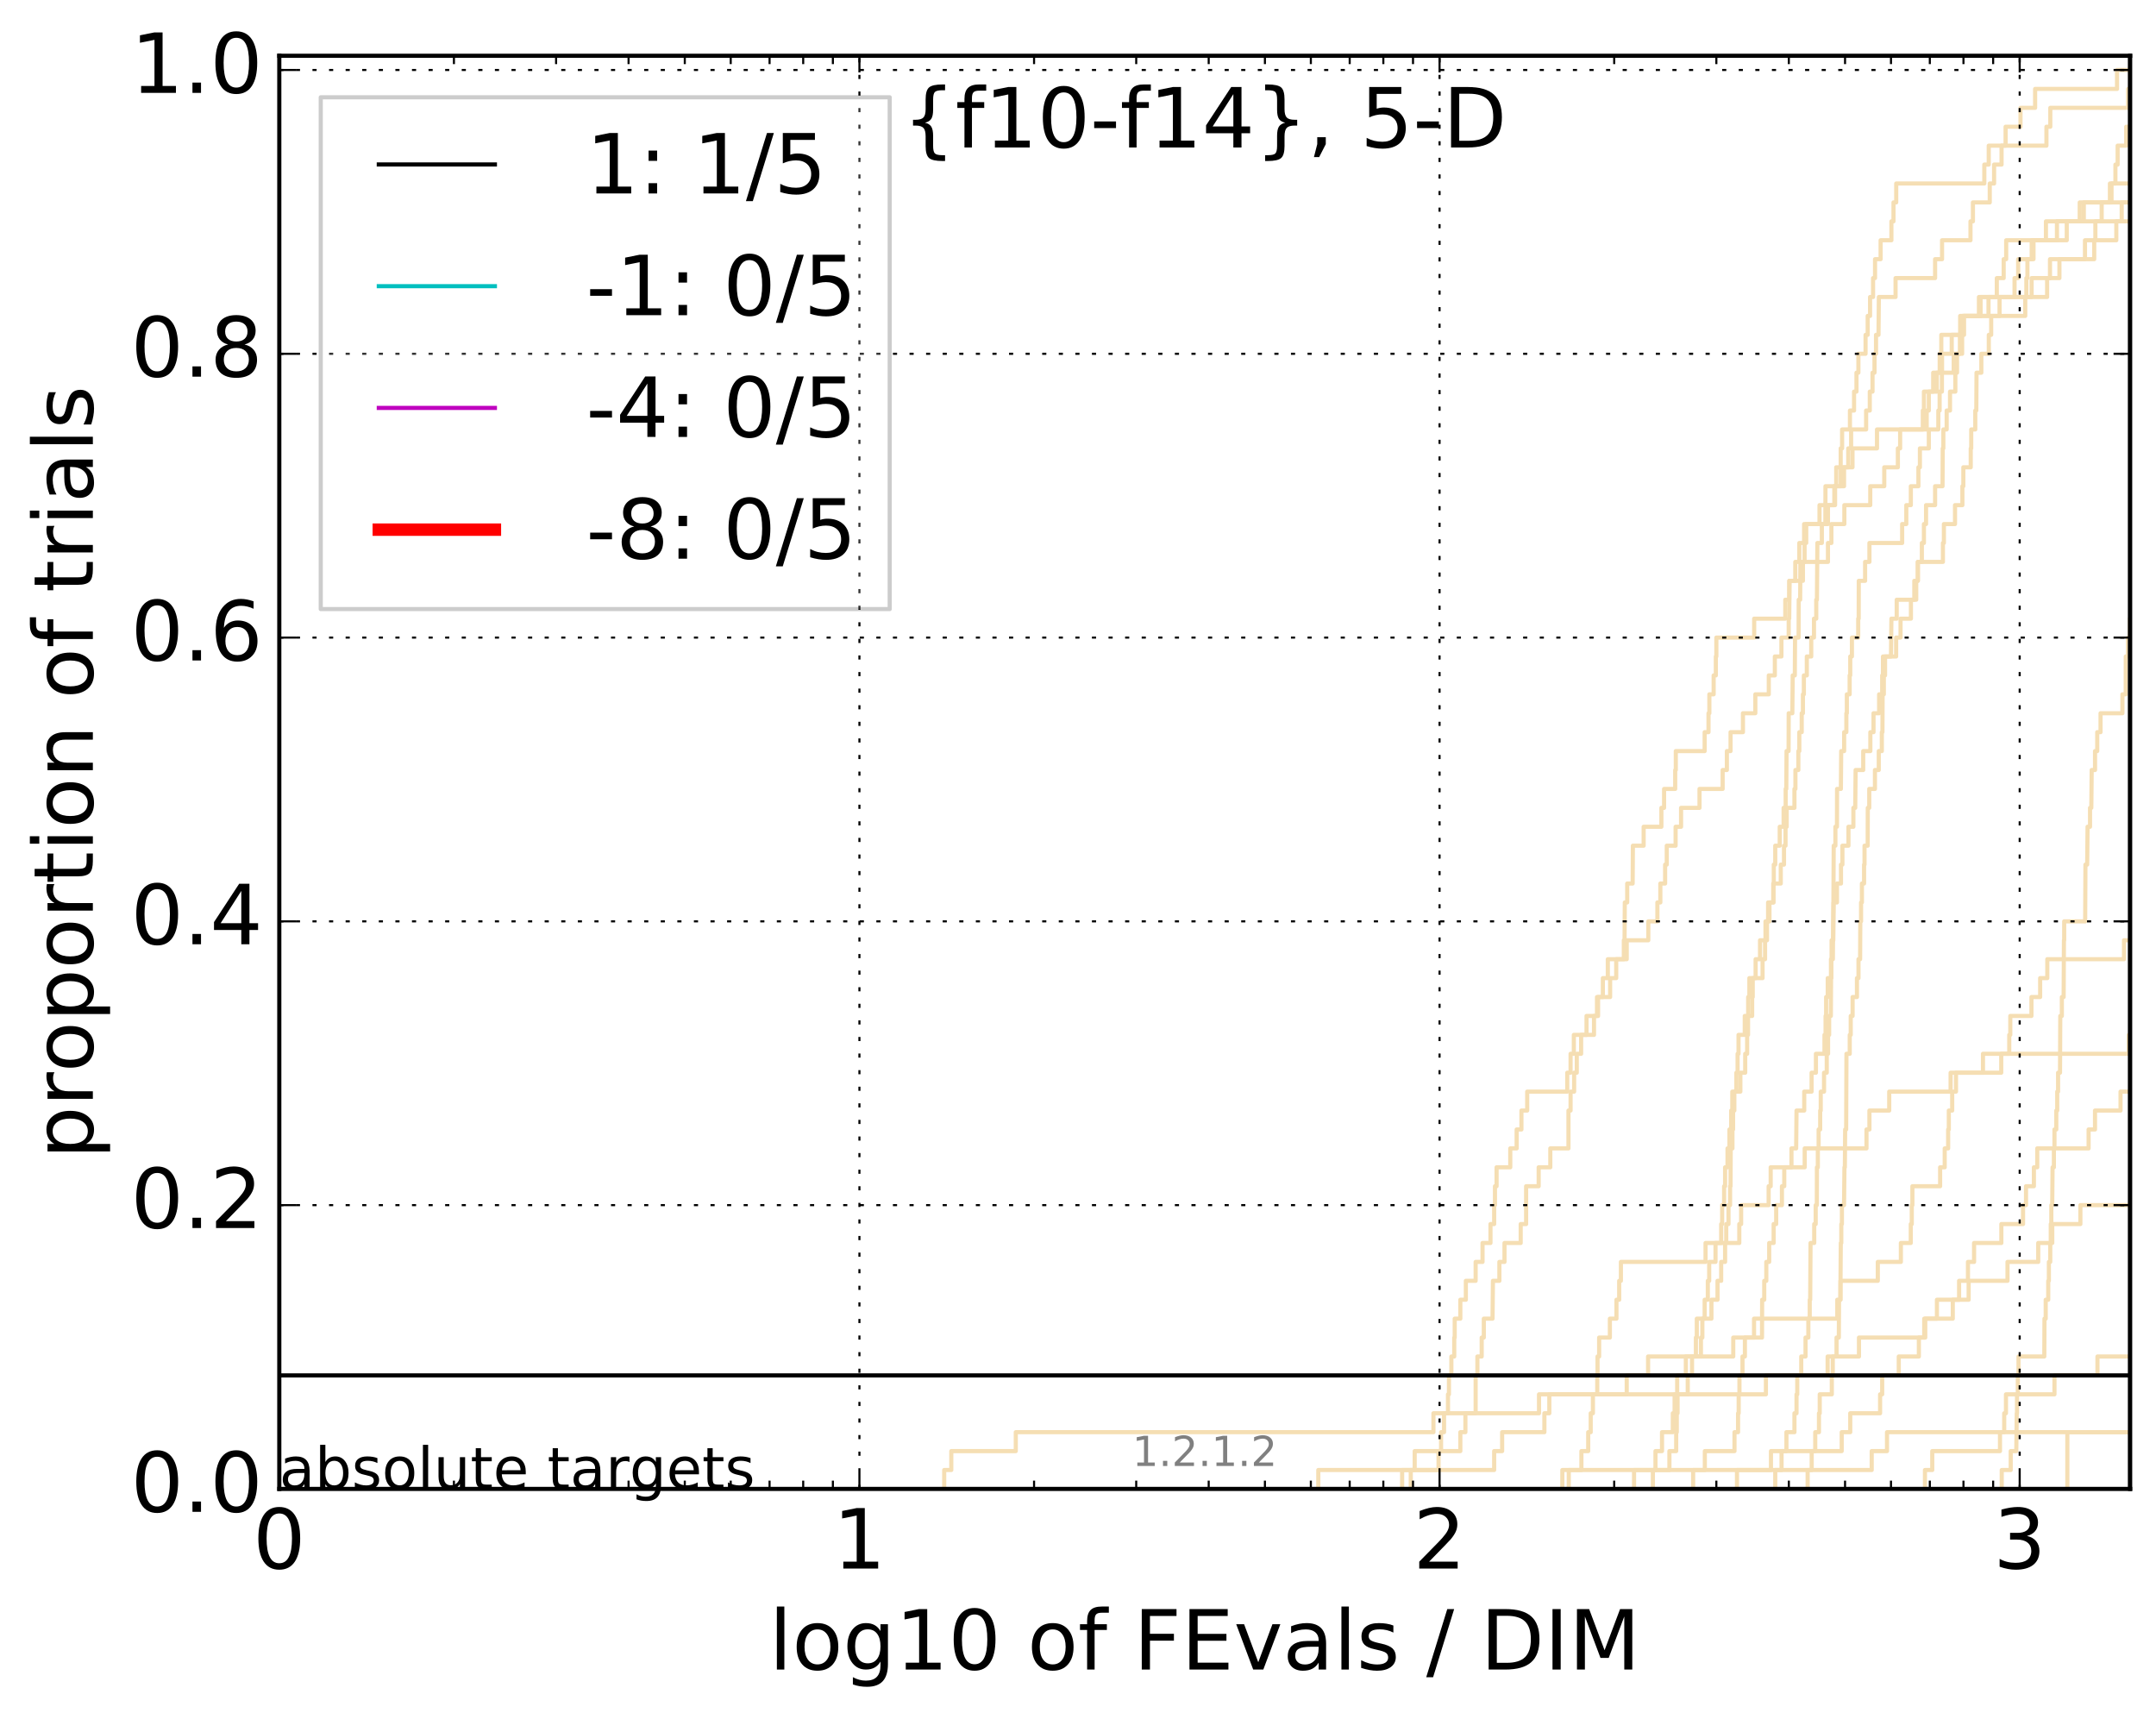 <?xml version="1.0" encoding="utf-8" standalone="no"?>
<!DOCTYPE svg PUBLIC "-//W3C//DTD SVG 1.1//EN"
  "http://www.w3.org/Graphics/SVG/1.1/DTD/svg11.dtd">
<!-- Created with matplotlib (http://matplotlib.org/) -->
<svg height="413pt" version="1.1" viewBox="0 0 520 413" width="520pt" xmlns="http://www.w3.org/2000/svg" xmlns:xlink="http://www.w3.org/1999/xlink">
 <defs>
  <style type="text/css">
*{stroke-linecap:butt;stroke-linejoin:round;stroke-miterlimit:100000;}
  </style>
 </defs>
 <g id="figure_1">
  <g id="patch_1">
   <path d="M 0 413.969 
L 520.962 413.969 
L 520.962 0 
L 0 0 
z
" style="fill:#ffffff;"/>
  </g>
  <g id="axes_1">
   <g id="patch_2">
    <path d="M 67.362 359.056 
L 513.763 359.056 
L 513.763 13.456 
L 67.362 13.456 
z
" style="fill:#ffffff;"/>
   </g>
   <g id="line2d_1">
    <path clip-path="url(#pb43e61e7ec)" d="M 376.818 359.056 
L 376.818 354.494 
L 381.417 354.494 
L 381.417 349.932 
L 383.056 349.932 
L 383.056 345.369 
L 383.659 345.369 
L 383.659 340.807 
L 384.19 340.807 
L 384.19 336.244 
L 385.239 336.244 
L 385.239 331.682 
L 385.304 331.682 
L 385.304 327.12 
L 385.692 327.12 
L 385.692 322.557 
L 388.281 322.557 
L 388.281 317.995 
L 389.868 317.995 
L 389.868 313.433 
L 390.527 313.433 
L 390.527 308.87 
L 390.942 308.87 
L 390.942 304.308 
L 411.355 304.308 
L 411.355 299.745 
L 419.495 299.745 
L 419.495 295.183 
L 419.938 295.183 
L 419.938 290.621 
L 426.575 290.621 
L 426.575 286.058 
L 427.066 286.058 
L 427.066 281.496 
L 435.27 281.496 
L 435.27 276.934 
L 450.173 276.934 
L 450.173 272.371 
L 450.883 272.371 
L 450.883 267.809 
L 455.655 267.809 
L 455.655 263.246 
L 470.463 263.246 
L 470.463 258.684 
L 482.674 258.684 
L 482.674 254.122 
L 513.424 254.122 
L 513.424 249.559 
L 518.475 249.559 
L 518.475 244.997 
L 521.962 244.997 
" style="fill:none;stroke:#f5deb3;stroke-linecap:square;"/>
   </g>
   <g id="line2d_2"/>
   <g id="line2d_3">
    <path clip-path="url(#pb43e61e7ec)" d="M 227.729 359.056 
L 227.729 354.494 
L 229.441 354.494 
L 229.441 349.932 
L 244.993 349.932 
L 244.993 345.369 
L 345.727 345.369 
L 345.727 340.807 
L 371.19 340.807 
L 371.19 336.244 
L 425.913 336.244 
L 425.913 331.682 
L 440.802 331.682 
L 440.802 327.12 
L 448.36 327.12 
L 448.36 322.557 
L 464.346 322.557 
L 464.346 317.995 
L 467.161 317.995 
L 467.161 313.433 
L 474.812 313.433 
L 474.812 308.87 
L 484.185 308.87 
L 484.185 304.308 
L 491.597 304.308 
L 491.597 299.745 
L 494.979 299.745 
L 494.979 295.183 
L 501.762 295.183 
L 501.762 290.621 
L 521.962 290.621 
" style="fill:none;stroke:#f5deb3;stroke-linecap:square;"/>
   </g>
   <g id="line2d_4">
    <path clip-path="url(#pb43e61e7ec)" d="M 394.112 359.056 
L 394.112 354.494 
L 402.639 354.494 
L 402.639 349.932 
L 404.277 349.932 
L 404.277 345.369 
L 404.419 345.369 
L 404.419 340.807 
L 404.608 340.807 
L 404.608 336.244 
L 407.062 336.244 
L 407.062 331.682 
L 408.097 331.682 
L 408.097 327.12 
L 410.245 327.12 
L 410.245 322.557 
L 410.589 322.557 
L 410.589 317.995 
L 412.776 317.995 
L 412.776 313.433 
L 414.245 313.433 
L 414.245 308.87 
L 415.126 308.87 
L 415.126 304.308 
L 416.072 304.308 
L 416.072 299.745 
L 416.345 299.745 
L 416.345 295.183 
L 416.888 295.183 
L 416.888 290.621 
L 417.273 290.621 
L 417.273 286.058 
L 417.388 286.058 
L 417.426 276.934 
L 417.846 276.934 
L 417.846 272.371 
L 417.998 272.371 
L 417.998 267.809 
L 418.3 267.809 
L 418.3 263.246 
L 419.754 263.246 
L 419.754 258.684 
L 420.921 258.684 
L 420.921 254.122 
L 421.389 254.122 
L 421.389 249.559 
L 421.604 249.559 
L 421.604 244.997 
L 422.596 244.997 
L 422.596 240.435 
L 422.736 240.435 
L 422.736 235.872 
L 425.109 235.872 
L 425.109 231.31 
L 425.713 231.31 
L 425.713 226.747 
L 426.178 226.747 
L 426.178 222.185 
L 426.772 222.185 
L 426.772 217.623 
L 427.684 217.623 
L 427.684 213.06 
L 427.813 213.06 
L 427.813 208.498 
L 428.166 208.498 
L 428.166 203.936 
L 429.247 203.936 
L 429.247 199.373 
L 430.185 199.373 
L 430.185 194.811 
L 430.679 194.811 
L 430.679 190.248 
L 430.833 190.248 
L 430.894 181.124 
L 431.383 181.124 
L 431.413 171.999 
L 432.288 171.999 
L 432.378 162.874 
L 432.885 162.874 
L 432.944 153.749 
L 433.798 153.749 
L 433.827 144.625 
L 434.176 144.625 
L 434.234 135.5 
L 435.242 135.5 
L 435.242 130.938 
L 435.64 130.938 
L 435.64 126.375 
L 438.843 126.375 
L 438.843 121.813 
L 442.598 121.813 
L 442.598 117.25 
L 444.76 117.25 
L 444.76 112.688 
L 446.799 112.688 
L 446.799 108.126 
L 452.709 108.126 
L 452.709 103.563 
L 464.698 103.563 
L 464.698 99.001 
L 465.206 99.001 
L 465.206 94.439 
L 467.144 94.439 
L 467.144 89.876 
L 467.833 89.876 
L 467.833 85.314 
L 468.216 85.314 
L 468.216 80.751 
L 472.769 80.751 
L 472.769 76.189 
L 477.689 76.189 
L 477.689 71.627 
L 489.996 71.627 
L 489.996 67.064 
L 496.706 67.064 
L 496.706 62.502 
L 505.098 62.502 
L 505.098 57.94 
L 505.378 57.94 
L 505.378 53.377 
L 511.73 53.377 
L 511.73 48.815 
L 520.683 48.815 
L 520.683 44.252 
L 521.962 44.252 
L 521.962 44.252 
" style="fill:none;stroke:#f5deb3;stroke-linecap:square;"/>
   </g>
   <g id="line2d_5">
    <path clip-path="url(#pb43e61e7ec)" d="M 464.275 359.056 
L 464.275 354.494 
L 466.037 354.494 
L 466.037 349.932 
L 482.373 349.932 
L 482.373 345.369 
L 483.389 345.369 
L 483.389 340.807 
L 483.814 340.807 
L 483.814 336.244 
L 495.51 336.244 
L 495.51 331.682 
L 505.88 331.682 
L 505.88 327.12 
L 518.966 327.12 
L 518.966 322.557 
L 519.525 322.557 
L 519.525 317.995 
L 521.962 317.995 
" style="fill:none;stroke:#f5deb3;stroke-linecap:square;"/>
   </g>
   <g id="line2d_6"/>
   <g id="line2d_7">
    <path clip-path="url(#pb43e61e7ec)" d="M 435.979 359.056 
L 435.979 354.494 
L 436.958 354.494 
L 436.958 349.932 
L 437.812 349.932 
L 437.812 345.369 
L 438.709 345.369 
L 438.709 340.807 
L 438.897 340.807 
L 438.897 336.244 
L 441.809 336.244 
L 441.809 331.682 
L 442.04 331.682 
L 442.04 327.12 
L 442.951 327.12 
L 442.951 322.557 
L 443.502 322.557 
L 443.552 313.433 
L 443.875 313.433 
L 443.974 299.745 
L 444.097 299.745 
L 444.097 295.183 
L 444.245 295.183 
L 444.245 290.621 
L 444.76 290.621 
L 444.857 281.496 
L 444.955 281.496 
L 445.027 272.371 
L 445.27 272.371 
L 445.343 254.122 
L 446.135 254.122 
L 446.135 249.559 
L 446.373 249.559 
L 446.373 244.997 
L 446.823 244.997 
L 446.823 240.435 
L 447.875 240.435 
L 447.875 235.872 
L 448.245 235.872 
L 448.245 231.31 
L 448.636 231.31 
L 448.681 222.185 
L 448.864 222.185 
L 448.864 217.623 
L 449.069 217.623 
L 449.069 213.06 
L 449.59 213.06 
L 449.59 208.498 
L 449.702 208.498 
L 449.702 203.936 
L 450.463 203.936 
L 450.485 194.811 
L 450.839 194.811 
L 450.839 190.248 
L 452.214 190.248 
L 452.214 185.686 
L 453.136 185.686 
L 453.136 181.124 
L 453.875 181.124 
L 453.875 176.561 
L 454.022 176.561 
L 454.064 167.437 
L 454.357 167.437 
L 454.357 162.874 
L 454.648 162.874 
L 454.648 158.312 
L 456.082 158.312 
L 456.183 149.187 
L 457.464 149.187 
L 457.464 144.625 
L 462.168 144.625 
L 462.168 140.062 
L 462.57 140.062 
L 462.57 135.5 
L 468.612 135.5 
L 468.612 130.938 
L 468.843 130.938 
L 468.843 126.375 
L 471.525 126.375 
L 471.525 121.813 
L 473.305 121.813 
L 473.305 117.25 
L 473.533 117.25 
L 473.533 112.688 
L 475.316 112.688 
L 475.316 108.126 
L 475.434 108.126 
L 475.434 103.563 
L 476.413 103.563 
L 476.413 99.001 
L 476.659 99.001 
L 476.716 89.876 
L 477.874 89.876 
L 477.874 85.314 
L 479.672 85.314 
L 479.672 80.751 
L 480.247 80.751 
L 480.247 76.189 
L 482.268 76.189 
L 482.268 71.627 
L 485.883 71.627 
L 485.883 67.064 
L 486.758 67.064 
L 486.758 62.502 
L 490.019 62.502 
L 490.019 57.94 
L 493.454 57.94 
L 493.454 53.377 
L 502.588 53.377 
L 502.588 48.815 
L 514.091 48.815 
L 514.091 44.252 
L 521.962 44.252 
L 521.962 44.252 
" style="fill:none;stroke:#f5deb3;stroke-linecap:square;"/>
   </g>
   <g id="line2d_8">
    <path clip-path="url(#pb43e61e7ec)" style="fill:none;stroke:#f5deb3;stroke-linecap:square;"/>
   </g>
   <g id="line2d_9">
    <path clip-path="url(#pb43e61e7ec)" d="M 428.166 359.056 
L 428.166 354.494 
L 429.687 354.494 
L 429.687 349.932 
L 430.863 349.932 
L 430.863 345.369 
L 432.796 345.369 
L 432.796 340.807 
L 433.299 340.807 
L 433.299 336.244 
L 433.475 336.244 
L 433.475 331.682 
L 434.437 331.682 
L 434.437 327.12 
L 435.47 327.12 
L 435.47 322.557 
L 436.148 322.557 
L 436.148 317.995 
L 436.485 317.995 
L 436.485 313.433 
L 436.597 313.433 
L 436.68 299.745 
L 437.566 299.745 
L 437.566 295.183 
L 437.922 295.183 
L 437.922 290.621 
L 438.194 290.621 
L 438.221 281.496 
L 438.439 281.496 
L 438.439 276.934 
L 438.628 276.934 
L 438.628 272.371 
L 439.005 272.371 
L 439.005 267.809 
L 439.139 267.809 
L 439.139 263.246 
L 439.936 263.246 
L 439.936 258.684 
L 440.593 258.684 
L 440.593 254.122 
L 440.906 254.122 
L 440.906 249.559 
L 441.166 249.559 
L 441.166 244.997 
L 441.578 244.997 
L 441.63 235.872 
L 441.707 235.872 
L 441.707 231.31 
L 442.065 231.31 
L 442.167 217.623 
L 442.193 217.623 
L 442.269 203.936 
L 442.674 203.936 
L 442.674 199.373 
L 443.052 199.373 
L 443.077 190.248 
L 443.998 190.248 
L 444.072 181.124 
L 444.784 181.124 
L 444.784 176.561 
L 445.318 176.561 
L 445.318 171.999 
L 445.439 171.999 
L 445.439 167.437 
L 446.111 167.437 
L 446.111 162.874 
L 446.254 162.874 
L 446.254 158.312 
L 446.658 158.312 
L 446.658 153.749 
L 448.176 153.749 
L 448.176 149.187 
L 448.291 149.187 
L 448.314 140.062 
L 449.837 140.062 
L 449.837 135.5 
L 450.883 135.5 
L 450.883 130.938 
L 458.776 130.938 
L 458.776 126.375 
L 459.776 126.375 
L 459.776 121.813 
L 460.871 121.813 
L 460.871 117.25 
L 462.697 117.25 
L 462.697 112.688 
L 463.059 112.688 
L 463.059 108.126 
L 465.206 108.126 
L 465.206 103.563 
L 467.498 103.563 
L 467.498 99.001 
L 467.816 99.001 
L 467.816 94.439 
L 468.365 94.439 
L 468.365 89.876 
L 471.21 89.876 
L 471.21 85.314 
L 472.707 85.314 
L 472.707 80.751 
L 473.7 80.751 
L 473.7 76.189 
L 477.291 76.189 
L 477.291 71.627 
L 488.73 71.627 
L 488.73 67.064 
L 488.99 67.064 
L 488.99 62.502 
L 490.457 62.502 
L 490.457 57.94 
L 498.475 57.94 
L 498.475 53.377 
L 506.898 53.377 
L 506.898 48.815 
L 508.884 48.815 
L 508.884 44.252 
L 510.211 44.252 
L 510.211 39.69 
L 510.749 39.69 
L 510.749 35.128 
L 512.814 35.128 
L 512.814 30.565 
L 515.448 30.565 
L 515.448 26.003 
L 520.704 26.003 
L 520.704 21.441 
L 521.962 21.441 
L 521.962 21.441 
" style="fill:none;stroke:#f5deb3;stroke-linecap:square;"/>
   </g>
   <g id="line2d_10">
    <path clip-path="url(#pb43e61e7ec)" style="fill:none;stroke:#f5deb3;stroke-linecap:square;"/>
   </g>
   <g id="line2d_11">
    <path clip-path="url(#pb43e61e7ec)" style="fill:none;stroke:#f5deb3;stroke-linecap:square;"/>
   </g>
   <g id="line2d_12">
    <path clip-path="url(#pb43e61e7ec)" d="M 378.366 359.056 
L 378.366 354.494 
L 451.432 354.494 
L 451.432 349.932 
L 455.123 349.932 
L 455.123 345.369 
L 521.962 345.369 
" style="fill:none;stroke:#f5deb3;stroke-linecap:square;"/>
   </g>
   <g id="line2d_13"/>
   <g id="line2d_14">
    <path clip-path="url(#pb43e61e7ec)" d="M 418.938 359.056 
L 418.938 354.494 
L 427.132 354.494 
L 427.132 349.932 
L 444.196 349.932 
L 444.196 345.369 
L 446.254 345.369 
L 446.254 340.807 
L 453.454 340.807 
L 453.454 336.244 
L 453.959 336.244 
L 453.959 331.682 
L 457.957 331.682 
L 457.957 327.12 
L 462.806 327.12 
L 462.806 322.557 
L 464.098 322.557 
L 464.098 317.995 
L 470.988 317.995 
L 470.988 313.433 
L 472.506 313.433 
L 472.506 308.87 
L 474.648 308.87 
L 474.648 304.308 
L 476.122 304.308 
L 476.122 299.745 
L 482.7 299.745 
L 482.7 295.183 
L 487.932 295.183 
L 487.932 290.621 
L 488.648 290.621 
L 488.648 286.058 
L 490.549 286.058 
L 490.549 281.496 
L 491.36 281.496 
L 491.36 276.934 
L 503.745 276.934 
L 503.745 272.371 
L 505.288 272.371 
L 505.288 267.809 
L 511.445 267.809 
L 511.445 263.246 
L 516.025 263.246 
L 516.025 258.684 
L 516.91 258.684 
L 516.91 254.122 
L 520.043 254.122 
L 520.043 249.559 
L 521.962 249.559 
" style="fill:none;stroke:#f5deb3;stroke-linecap:square;"/>
   </g>
   <g id="line2d_15"/>
   <g id="line2d_16"/>
   <g id="line2d_17">
    <path clip-path="url(#pb43e61e7ec)" d="M 518.692 359.056 
L 518.692 354.494 
L 520.662 354.494 
L 520.662 349.932 
L 521.962 349.932 
L 521.962 349.932 
" style="fill:none;stroke:#f5deb3;stroke-linecap:square;"/>
   </g>
   <g id="line2d_18">
    <path clip-path="url(#pb43e61e7ec)" d="M 317.958 359.056 
L 317.958 354.494 
L 360.373 354.494 
L 360.373 349.932 
L 362.299 349.932 
L 362.299 345.369 
L 372.487 345.369 
L 372.487 340.807 
L 373.677 340.807 
L 373.677 336.244 
L 392.346 336.244 
L 392.346 331.682 
L 397.498 331.682 
L 397.498 327.12 
L 418.036 327.12 
L 418.036 322.557 
L 423.051 322.557 
L 423.051 317.995 
L 443.127 317.995 
L 443.127 313.433 
L 443.899 313.433 
L 443.899 308.87 
L 452.901 308.87 
L 452.901 304.308 
L 458.466 304.308 
L 458.466 299.745 
L 460.853 299.745 
L 460.853 295.183 
L 461.096 295.183 
L 461.096 290.621 
L 461.245 290.621 
L 461.245 286.058 
L 467.933 286.058 
L 467.933 281.496 
L 469.039 281.496 
L 469.039 276.934 
L 469.868 276.934 
L 469.868 272.371 
L 470.03 272.371 
L 470.03 267.809 
L 470.845 267.809 
L 470.845 263.246 
L 471.76 263.246 
L 471.76 258.684 
L 478.269 258.684 
L 478.269 254.122 
L 484.605 254.122 
L 484.605 249.559 
L 484.858 249.559 
L 484.858 244.997 
L 489.961 244.997 
L 489.961 240.435 
L 492.058 240.435 
L 492.058 235.872 
L 493.782 235.872 
L 493.782 231.31 
L 512.278 231.31 
L 512.278 226.747 
L 518.301 226.747 
L 518.301 222.185 
L 521.962 222.185 
" style="fill:none;stroke:#f5deb3;stroke-linecap:square;"/>
   </g>
   <g id="line2d_19">
    <path clip-path="url(#pb43e61e7ec)" style="fill:none;stroke:#f5deb3;stroke-linecap:square;"/>
   </g>
   <g id="line2d_20">
    <path clip-path="url(#pb43e61e7ec)" d="M 340.258 359.056 
L 340.258 354.494 
L 346.96 354.494 
L 346.96 349.932 
L 352.216 349.932 
L 352.216 345.369 
L 353.435 345.369 
L 353.435 340.807 
L 355.907 340.807 
L 355.907 331.682 
L 356.327 331.682 
L 356.327 327.12 
L 357.364 327.12 
L 357.364 322.557 
L 357.876 322.557 
L 357.876 317.995 
L 359.98 317.995 
L 360.078 308.87 
L 361.632 308.87 
L 361.632 304.308 
L 362.865 304.308 
L 362.865 299.745 
L 366.775 299.745 
L 366.775 295.183 
L 368.082 295.183 
L 368.082 286.058 
L 371.108 286.058 
L 371.108 281.496 
L 373.913 281.496 
L 373.913 276.934 
L 378.293 276.934 
L 378.293 267.809 
L 378.801 267.809 
L 378.801 263.246 
L 379.662 263.246 
L 379.662 258.684 
L 380.299 258.684 
L 380.299 254.122 
L 381.348 254.122 
L 381.348 249.559 
L 384.454 249.559 
L 384.454 244.997 
L 385.434 244.997 
L 385.434 240.435 
L 386.589 240.435 
L 386.589 235.872 
L 387.785 235.872 
L 387.785 231.31 
L 391.648 231.31 
L 391.648 226.747 
L 391.823 226.747 
L 391.882 217.623 
L 392.461 217.623 
L 392.461 213.06 
L 393.774 213.06 
L 393.831 203.936 
L 396.427 203.936 
L 396.427 199.373 
L 400.705 199.373 
L 400.705 194.811 
L 401.357 194.811 
L 401.357 190.248 
L 404.039 190.248 
L 404.039 185.686 
L 404.182 185.686 
L 404.182 181.124 
L 411.143 181.124 
L 411.143 176.561 
L 412.069 176.561 
L 412.069 171.999 
L 412.278 171.999 
L 412.278 167.437 
L 413.31 167.437 
L 413.31 162.874 
L 413.84 162.874 
L 413.84 158.312 
L 413.962 158.312 
L 413.962 153.749 
L 423.086 153.749 
L 423.086 149.187 
L 430.587 149.187 
L 430.587 144.625 
L 431.535 144.625 
L 431.535 140.062 
L 434.841 140.062 
L 434.841 135.5 
L 440.88 135.5 
L 440.88 130.938 
L 441.707 130.938 
L 441.707 126.375 
L 444.833 126.375 
L 444.833 121.813 
L 451.081 121.813 
L 451.081 117.25 
L 454.461 117.25 
L 454.461 112.688 
L 457.741 112.688 
L 457.741 108.126 
L 458.29 108.126 
L 458.29 103.563 
L 463.759 103.563 
L 463.759 99.001 
L 464.027 99.001 
L 464.027 94.439 
L 466.26 94.439 
L 466.26 89.876 
L 468.398 89.876 
L 468.398 85.314 
L 470.734 85.314 
L 470.734 80.751 
L 473.366 80.751 
L 473.366 76.189 
L 488.47 76.189 
L 488.47 71.627 
L 493.738 71.627 
L 493.738 67.064 
L 494.432 67.064 
L 494.432 62.502 
L 502.87 62.502 
L 502.87 57.94 
L 510.427 57.94 
L 510.427 53.377 
L 519.475 53.377 
L 519.475 48.815 
L 521.962 48.815 
L 521.962 48.815 
" style="fill:none;stroke:#f5deb3;stroke-linecap:square;"/>
   </g>
   <g id="line2d_21"/>
   <g id="line2d_22">
    <path clip-path="url(#pb43e61e7ec)" d="M 338.179 359.056 
L 338.179 354.494 
L 341.204 354.494 
L 341.204 349.932 
L 347.567 349.932 
L 347.567 345.369 
L 348.287 345.369 
L 348.287 340.807 
L 349.235 340.807 
L 349.235 336.244 
L 349.469 336.244 
L 349.469 331.682 
L 350.052 331.682 
L 350.052 327.12 
L 350.744 327.12 
L 350.744 322.557 
L 350.858 322.557 
L 350.858 317.995 
L 352.216 317.995 
L 352.216 313.433 
L 353.545 313.433 
L 353.545 308.87 
L 355.907 308.87 
L 355.907 304.308 
L 357.569 304.308 
L 357.569 299.745 
L 359.485 299.745 
L 359.485 295.183 
L 360.373 295.183 
L 360.373 290.621 
L 360.568 290.621 
L 360.568 286.058 
L 360.957 286.058 
L 360.957 281.496 
L 364.258 281.496 
L 364.258 276.934 
L 365.798 276.934 
L 365.798 272.371 
L 366.951 272.371 
L 366.951 267.809 
L 368.34 267.809 
L 368.34 263.246 
L 378.001 263.246 
L 378.001 258.684 
L 378.801 258.684 
L 378.801 254.122 
L 379.59 254.122 
L 379.59 249.559 
L 382.65 249.559 
L 382.65 244.997 
L 385.174 244.997 
L 385.174 240.435 
L 388.343 240.435 
L 388.343 235.872 
L 389.808 235.872 
L 389.808 231.31 
L 392.346 231.31 
L 392.346 226.747 
L 397.551 226.747 
L 397.551 222.185 
L 399.74 222.185 
L 399.74 217.623 
L 400.453 217.623 
L 400.453 213.06 
L 401.606 213.06 
L 401.606 208.498 
L 402.002 208.498 
L 402.002 203.936 
L 404.134 203.936 
L 404.134 199.373 
L 405.453 199.373 
L 405.453 194.811 
L 409.9 194.811 
L 409.9 190.248 
L 415.482 190.248 
L 415.482 185.686 
L 416.501 185.686 
L 416.501 181.124 
L 417.388 181.124 
L 417.388 176.561 
L 420.377 176.561 
L 420.377 171.999 
L 423.364 171.999 
L 423.364 167.437 
L 426.607 167.437 
L 426.607 162.874 
L 428.07 162.874 
L 428.07 158.312 
L 429.655 158.312 
L 429.655 153.749 
L 431.413 153.749 
L 431.413 149.187 
L 431.535 149.187 
L 431.626 140.062 
L 433.003 140.062 
L 433.003 135.5 
L 433.973 135.5 
L 433.973 130.938 
L 435.127 130.938 
L 435.127 126.375 
L 440.253 126.375 
L 440.279 117.25 
L 443.974 117.25 
L 443.974 112.688 
L 445.776 112.688 
L 445.776 108.126 
L 446.468 108.126 
L 446.468 103.563 
L 450.084 103.563 
L 450.084 99.001 
L 450.971 99.001 
L 450.971 94.439 
L 451.629 94.439 
L 451.629 89.876 
L 452.106 89.876 
L 452.106 85.314 
L 452.473 85.314 
L 452.473 80.751 
L 453.072 80.751 
L 453.157 71.627 
L 457.186 71.627 
L 457.186 67.064 
L 466.721 67.064 
L 466.721 62.502 
L 468.398 62.502 
L 468.398 57.94 
L 475.257 57.94 
L 475.257 53.377 
L 475.845 53.377 
L 475.845 48.815 
L 479.905 48.815 
L 479.905 44.252 
L 480.95 44.252 
L 480.95 39.69 
L 482.753 39.69 
L 482.753 35.128 
L 493.574 35.128 
L 493.574 30.565 
L 494.507 30.565 
L 494.507 26.003 
L 513.282 26.003 
L 513.282 21.441 
L 521.962 21.441 
L 521.962 21.441 
" style="fill:none;stroke:#f5deb3;stroke-linecap:square;"/>
   </g>
   <g id="line2d_23">
    <path clip-path="url(#pb43e61e7ec)" style="fill:none;stroke:#f5deb3;stroke-linecap:square;"/>
   </g>
   <g id="line2d_24">
    <path clip-path="url(#pb43e61e7ec)" d="M 408.365 359.056 
L 408.365 354.494 
L 411.185 354.494 
L 411.185 349.932 
L 418.338 349.932 
L 418.338 345.369 
L 419.199 345.369 
L 419.199 340.807 
L 419.347 340.807 
L 419.347 336.244 
L 419.532 336.244 
L 419.532 331.682 
L 420.267 331.682 
L 420.267 327.12 
L 420.849 327.12 
L 420.849 322.557 
L 424.974 322.557 
L 425.007 313.433 
L 425.512 313.433 
L 425.512 308.87 
L 426.012 308.87 
L 426.012 304.308 
L 426.706 304.308 
L 426.706 299.745 
L 427.78 299.745 
L 427.78 295.183 
L 428.391 295.183 
L 428.391 290.621 
L 429.78 290.621 
L 429.78 286.058 
L 430.34 286.058 
L 430.34 281.496 
L 432.078 281.496 
L 432.078 276.934 
L 433.21 276.934 
L 433.299 267.809 
L 435.156 267.809 
L 435.156 263.246 
L 436.931 263.246 
L 436.931 258.684 
L 437.976 258.684 
L 437.976 254.122 
L 440.042 254.122 
L 440.042 249.559 
L 440.305 249.559 
L 440.305 244.997 
L 440.436 244.997 
L 440.436 240.435 
L 440.828 240.435 
L 440.828 235.872 
L 441.604 235.872 
L 441.604 231.31 
L 441.758 231.31 
L 441.758 226.747 
L 442.167 226.747 
L 442.269 217.623 
L 443.052 217.623 
L 443.052 213.06 
L 444.023 213.06 
L 444.023 208.498 
L 444.368 208.498 
L 444.368 203.936 
L 445.824 203.936 
L 445.824 199.373 
L 447.011 199.373 
L 447.011 194.811 
L 447.457 194.811 
L 447.55 185.686 
L 449.387 185.686 
L 449.387 181.124 
L 451.103 181.124 
L 451.103 176.561 
L 451.868 176.561 
L 451.868 171.999 
L 453.221 171.999 
L 453.221 167.437 
L 453.959 167.437 
L 453.959 162.874 
L 454.148 162.874 
L 454.148 158.312 
L 457.325 158.312 
L 457.325 153.749 
L 458.388 153.749 
L 458.388 149.187 
L 460.89 149.187 
L 460.89 144.625 
L 461.708 144.625 
L 461.708 140.062 
L 462.551 140.062 
L 462.551 135.5 
L 463.527 135.5 
L 463.527 130.938 
L 464.027 130.938 
L 464.027 126.375 
L 464.54 126.375 
L 464.54 121.813 
L 466.721 121.813 
L 466.721 117.25 
L 468.513 117.25 
L 468.563 108.126 
L 468.711 108.126 
L 468.711 103.563 
L 469.512 103.563 
L 469.512 99.001 
L 470.319 99.001 
L 470.319 94.439 
L 471.603 94.439 
L 471.603 89.876 
L 472.01 89.876 
L 472.01 85.314 
L 473.244 85.314 
L 473.244 80.751 
L 473.396 80.751 
L 473.396 76.189 
L 479.603 76.189 
L 479.603 71.627 
L 481.606 71.627 
L 481.606 67.064 
L 483.26 67.064 
L 483.26 62.502 
L 483.866 62.502 
L 483.866 57.94 
L 496.111 57.94 
L 496.111 53.377 
L 501.6 53.377 
L 501.6 48.815 
L 509.273 48.815 
L 509.273 44.252 
L 521.962 44.252 
L 521.962 44.252 
" style="fill:none;stroke:#f5deb3;stroke-linecap:square;"/>
   </g>
   <g id="line2d_25"/>
   <g id="line2d_26">
    <path clip-path="url(#pb43e61e7ec)" d="M 482.792 359.056 
L 482.792 354.494 
L 484.958 354.494 
L 484.958 349.932 
L 486.304 349.932 
L 486.414 340.807 
L 486.476 340.807 
L 486.476 336.244 
L 486.672 336.244 
L 486.672 331.682 
L 486.843 331.682 
L 486.843 327.12 
L 493.059 327.12 
L 493.103 317.995 
L 493.399 317.995 
L 493.399 313.433 
L 494.01 313.433 
L 494.01 308.87 
L 494.162 308.87 
L 494.162 304.308 
L 494.496 304.308 
L 494.496 299.745 
L 494.615 299.745 
L 494.615 295.183 
L 494.754 295.183 
L 494.754 290.621 
L 494.968 290.621 
L 495.054 281.496 
L 495.373 281.496 
L 495.373 276.934 
L 495.51 276.934 
L 495.51 272.371 
L 495.953 272.371 
L 495.953 267.809 
L 496.174 267.809 
L 496.174 263.246 
L 496.383 263.246 
L 496.383 258.684 
L 496.851 258.684 
L 496.913 244.997 
L 497.294 244.997 
L 497.294 240.435 
L 497.725 240.435 
L 497.796 226.747 
L 497.857 226.747 
L 497.857 222.185 
L 502.917 222.185 
L 502.982 208.498 
L 503.402 208.498 
L 503.495 199.373 
L 504.086 199.373 
L 504.086 194.811 
L 504.398 194.811 
L 504.489 185.686 
L 505.297 185.686 
L 505.297 181.124 
L 505.826 181.124 
L 505.826 176.561 
L 506.625 176.561 
L 506.625 171.999 
L 511.9 171.999 
L 511.9 167.437 
L 512.695 167.437 
L 512.711 158.312 
L 513.243 158.312 
L 513.243 153.749 
L 513.684 153.749 
L 513.684 149.187 
L 519.802 149.187 
L 519.802 144.625 
L 521.558 144.625 
L 521.565 135.5 
L 521.792 135.5 
L 521.84 121.813 
L 521.962 121.813 
L 521.962 121.813 
" style="fill:none;stroke:#f5deb3;stroke-linecap:square;"/>
   </g>
   <g id="line2d_27"/>
   <g id="line2d_28">
    <path clip-path="url(#pb43e61e7ec)" d="M 398.656 359.056 
L 398.656 354.494 
L 399.278 354.494 
L 399.278 349.932 
L 400.856 349.932 
L 400.856 345.369 
L 403.464 345.369 
L 403.464 340.807 
L 403.895 340.807 
L 403.895 336.244 
L 404.514 336.244 
L 404.514 331.682 
L 406.607 331.682 
L 406.607 327.12 
L 409.027 327.12 
L 409.027 322.557 
L 409.246 322.557 
L 409.246 317.995 
L 411.143 317.995 
L 411.143 313.433 
L 411.902 313.433 
L 411.902 308.87 
L 412.236 308.87 
L 412.236 304.308 
L 413.759 304.308 
L 413.759 299.745 
L 415.126 299.745 
L 415.126 295.183 
L 415.364 295.183 
L 415.364 290.621 
L 415.837 290.621 
L 415.837 286.058 
L 416.072 286.058 
L 416.072 281.496 
L 416.656 281.496 
L 416.656 276.934 
L 417.119 276.934 
L 417.119 272.371 
L 417.541 272.371 
L 417.541 267.809 
L 417.808 267.809 
L 417.808 263.246 
L 418.789 263.246 
L 418.789 258.684 
L 419.087 258.684 
L 419.087 254.122 
L 419.31 254.122 
L 419.31 249.559 
L 420.812 249.559 
L 420.812 244.997 
L 421.639 244.997 
L 421.639 240.435 
L 421.924 240.435 
L 421.924 235.872 
L 423.433 235.872 
L 423.433 231.31 
L 424.499 231.31 
L 424.499 226.747 
L 425.813 226.747 
L 425.813 222.185 
L 426.443 222.185 
L 426.443 217.623 
L 427.748 217.623 
L 427.748 213.06 
L 429.499 213.06 
L 429.499 208.498 
L 430.278 208.498 
L 430.278 203.936 
L 430.648 203.936 
L 430.648 199.373 
L 430.925 199.373 
L 430.925 194.811 
L 432.796 194.811 
L 432.796 190.248 
L 433.033 190.248 
L 433.033 185.686 
L 433.739 185.686 
L 433.739 181.124 
L 433.973 181.124 
L 433.973 176.561 
L 434.553 176.561 
L 434.553 171.999 
L 434.841 171.999 
L 434.841 167.437 
L 435.07 167.437 
L 435.07 162.874 
L 435.782 162.874 
L 435.782 158.312 
L 436.847 158.312 
L 436.847 153.749 
L 437.511 153.749 
L 437.511 149.187 
L 438.058 149.187 
L 438.058 144.625 
L 438.221 144.625 
L 438.33 130.938 
L 439.406 130.938 
L 439.406 126.375 
L 440.88 126.375 
L 440.88 121.813 
L 442.421 121.813 
L 442.421 117.25 
L 442.876 117.25 
L 442.876 112.688 
L 443.949 112.688 
L 443.949 108.126 
L 444.294 108.126 
L 444.294 103.563 
L 446.183 103.563 
L 446.183 99.001 
L 447.176 99.001 
L 447.176 94.439 
L 447.759 94.439 
L 447.759 89.876 
L 448.222 89.876 
L 448.222 85.314 
L 449.949 85.314 
L 449.949 80.751 
L 450.463 80.751 
L 450.463 76.189 
L 451.037 76.189 
L 451.037 71.627 
L 451.759 71.627 
L 451.759 67.064 
L 452.236 67.064 
L 452.236 62.502 
L 453.581 62.502 
L 453.581 57.94 
L 456.183 57.94 
L 456.183 53.377 
L 456.687 53.377 
L 456.687 48.815 
L 457.345 48.815 
L 457.345 44.252 
L 478.591 44.252 
L 478.591 39.69 
L 479.658 39.69 
L 479.658 35.128 
L 483.724 35.128 
L 483.724 30.565 
L 487.318 30.565 
L 487.318 26.003 
L 490.847 26.003 
L 490.847 21.441 
L 510.601 21.441 
L 510.601 16.878 
L 510.601 16.878 
L 513.763 16.878 
L 513.763 16.878 
" style="fill:none;stroke:#f5deb3;stroke-linecap:square;"/>
   </g>
   <g id="line2d_29">
    <path clip-path="url(#pb43e61e7ec)" d="M 498.616 359.056 
L 498.616 354.494 
L 498.616 354.494 
L 498.616 349.932 
L 498.616 349.932 
L 498.616 345.369 
L 521.962 345.369 
" style="fill:none;stroke:#f5deb3;stroke-linecap:square;"/>
   </g>
   <g id="line2d_30"/>
   <g id="line2d_31">
    <path clip-path="url(#pb43e61e7ec)" d="M -1 331.682 
L 513.763 331.682 
" style="fill:none;stroke:#000000;stroke-linecap:square;"/>
   </g>
   <g id="line2d_32"/>
   <g id="line2d_33"/>
   <g id="line2d_34"/>
   <g id="line2d_35"/>
   <g id="line2d_36">
    <path clip-path="url(#pb43e61e7ec)" d="M 513.763 359.056 
L 513.763 13.456 
" style="fill:none;stroke:#000000;stroke-linecap:square;"/>
   </g>
   <g id="patch_3">
    <path d="M 67.362 13.456 
L 513.763 13.456 
" style="fill:none;stroke:#000000;stroke-linecap:square;stroke-linejoin:miter;"/>
   </g>
   <g id="patch_4">
    <path d="M 513.763 359.056 
L 513.763 13.456 
" style="fill:none;stroke:#000000;stroke-linecap:square;stroke-linejoin:miter;"/>
   </g>
   <g id="patch_5">
    <path d="M 67.362 359.056 
L 513.763 359.056 
" style="fill:none;stroke:#000000;stroke-linecap:square;stroke-linejoin:miter;"/>
   </g>
   <g id="patch_6">
    <path d="M 67.362 359.056 
L 67.362 13.456 
" style="fill:none;stroke:#000000;stroke-linecap:square;stroke-linejoin:miter;"/>
   </g>
   <g id="matplotlib.axis_1">
    <g id="xtick_1">
     <g id="line2d_37">
      <path clip-path="url(#pb43e61e7ec)" d="M 67.362 359.056 
L 67.362 13.456 
" style="fill:none;stroke:#000000;stroke-dasharray:1,3;stroke-dashoffset:0.0;stroke-width:0.5;"/>
     </g>
     <g id="line2d_38">
      <defs>
       <path d="M 0 0 
L 0 -4 
" id="m3144e35032" style="stroke:#000000;stroke-width:0.5;"/>
      </defs>
      <g>
       <use style="stroke:#000000;stroke-width:0.5;" x="67.362" xlink:href="#m3144e35032" y="359.056"/>
      </g>
     </g>
     <g id="line2d_39">
      <defs>
       <path d="M 0 0 
L 0 4 
" id="m434c46228e" style="stroke:#000000;stroke-width:0.5;"/>
      </defs>
      <g>
       <use style="stroke:#000000;stroke-width:0.5;" x="67.362" xlink:href="#m434c46228e" y="13.456"/>
      </g>
     </g>
     <g id="text_1">
      <!-- 0 -->
      <defs>
       <path d="M 31.781 66.406 
Q 24.172 66.406 20.328 58.906 
Q 16.5 51.422 16.5 36.375 
Q 16.5 21.391 20.328 13.891 
Q 24.172 6.391 31.781 6.391 
Q 39.453 6.391 43.281 13.891 
Q 47.125 21.391 47.125 36.375 
Q 47.125 51.422 43.281 58.906 
Q 39.453 66.406 31.781 66.406 
M 31.781 74.219 
Q 44.047 74.219 50.516 64.516 
Q 56.984 54.828 56.984 36.375 
Q 56.984 17.969 50.516 8.266 
Q 44.047 -1.422 31.781 -1.422 
Q 19.531 -1.422 13.062 8.266 
Q 6.594 17.969 6.594 36.375 
Q 6.594 54.828 13.062 64.516 
Q 19.531 74.219 31.781 74.219 
" id="BitstreamVeraSans-Roman-30"/>
      </defs>
      <g transform="translate(61.0 378.253)scale(0.2 -0.2)">
       <use xlink:href="#BitstreamVeraSans-Roman-30"/>
      </g>
     </g>
    </g>
    <g id="xtick_2">
     <g id="line2d_40">
      <path clip-path="url(#pb43e61e7ec)" d="M 207.283 359.056 
L 207.283 13.456 
" style="fill:none;stroke:#000000;stroke-dasharray:1,3;stroke-dashoffset:0.0;stroke-width:0.5;"/>
     </g>
     <g id="line2d_41">
      <g>
       <use style="stroke:#000000;stroke-width:0.5;" x="207.283" xlink:href="#m3144e35032" y="359.056"/>
      </g>
     </g>
     <g id="line2d_42">
      <g>
       <use style="stroke:#000000;stroke-width:0.5;" x="207.283" xlink:href="#m434c46228e" y="13.456"/>
      </g>
     </g>
     <g id="text_2">
      <!-- 1 -->
      <defs>
       <path d="M 12.406 8.297 
L 28.516 8.297 
L 28.516 63.922 
L 10.984 60.406 
L 10.984 69.391 
L 28.422 72.906 
L 38.281 72.906 
L 38.281 8.297 
L 54.391 8.297 
L 54.391 0 
L 12.406 0 
z
" id="BitstreamVeraSans-Roman-31"/>
      </defs>
      <g transform="translate(200.92 378.253)scale(0.2 -0.2)">
       <use xlink:href="#BitstreamVeraSans-Roman-31"/>
      </g>
     </g>
    </g>
    <g id="xtick_3">
     <g id="line2d_43">
      <path clip-path="url(#pb43e61e7ec)" d="M 347.203 359.056 
L 347.203 13.456 
" style="fill:none;stroke:#000000;stroke-dasharray:1,3;stroke-dashoffset:0.0;stroke-width:0.5;"/>
     </g>
     <g id="line2d_44">
      <g>
       <use style="stroke:#000000;stroke-width:0.5;" x="347.203" xlink:href="#m3144e35032" y="359.056"/>
      </g>
     </g>
     <g id="line2d_45">
      <g>
       <use style="stroke:#000000;stroke-width:0.5;" x="347.203" xlink:href="#m434c46228e" y="13.456"/>
      </g>
     </g>
     <g id="text_3">
      <!-- 2 -->
      <defs>
       <path d="M 19.188 8.297 
L 53.609 8.297 
L 53.609 0 
L 7.328 0 
L 7.328 8.297 
Q 12.938 14.109 22.625 23.891 
Q 32.328 33.688 34.812 36.531 
Q 39.547 41.844 41.422 45.531 
Q 43.312 49.219 43.312 52.781 
Q 43.312 58.594 39.234 62.25 
Q 35.156 65.922 28.609 65.922 
Q 23.969 65.922 18.812 64.312 
Q 13.672 62.703 7.812 59.422 
L 7.812 69.391 
Q 13.766 71.781 18.938 73 
Q 24.125 74.219 28.422 74.219 
Q 39.75 74.219 46.484 68.547 
Q 53.219 62.891 53.219 53.422 
Q 53.219 48.922 51.531 44.891 
Q 49.859 40.875 45.406 35.406 
Q 44.188 33.984 37.641 27.219 
Q 31.109 20.453 19.188 8.297 
" id="BitstreamVeraSans-Roman-32"/>
      </defs>
      <g transform="translate(340.841 378.253)scale(0.2 -0.2)">
       <use xlink:href="#BitstreamVeraSans-Roman-32"/>
      </g>
     </g>
    </g>
    <g id="xtick_4">
     <g id="line2d_46">
      <path clip-path="url(#pb43e61e7ec)" d="M 487.123 359.056 
L 487.123 13.456 
" style="fill:none;stroke:#000000;stroke-dasharray:1,3;stroke-dashoffset:0.0;stroke-width:0.5;"/>
     </g>
     <g id="line2d_47">
      <g>
       <use style="stroke:#000000;stroke-width:0.5;" x="487.123" xlink:href="#m3144e35032" y="359.056"/>
      </g>
     </g>
     <g id="line2d_48">
      <g>
       <use style="stroke:#000000;stroke-width:0.5;" x="487.123" xlink:href="#m434c46228e" y="13.456"/>
      </g>
     </g>
     <g id="text_4">
      <!-- 3 -->
      <defs>
       <path d="M 40.578 39.312 
Q 47.656 37.797 51.625 33 
Q 55.609 28.219 55.609 21.188 
Q 55.609 10.406 48.188 4.484 
Q 40.766 -1.422 27.094 -1.422 
Q 22.516 -1.422 17.656 -0.516 
Q 12.797 0.391 7.625 2.203 
L 7.625 11.719 
Q 11.719 9.328 16.594 8.109 
Q 21.484 6.891 26.812 6.891 
Q 36.078 6.891 40.938 10.547 
Q 45.797 14.203 45.797 21.188 
Q 45.797 27.641 41.281 31.266 
Q 36.766 34.906 28.719 34.906 
L 20.219 34.906 
L 20.219 43.016 
L 29.109 43.016 
Q 36.375 43.016 40.234 45.922 
Q 44.094 48.828 44.094 54.297 
Q 44.094 59.906 40.109 62.906 
Q 36.141 65.922 28.719 65.922 
Q 24.656 65.922 20.016 65.031 
Q 15.375 64.156 9.812 62.312 
L 9.812 71.094 
Q 15.438 72.656 20.344 73.438 
Q 25.25 74.219 29.594 74.219 
Q 40.828 74.219 47.359 69.109 
Q 53.906 64.016 53.906 55.328 
Q 53.906 49.266 50.438 45.094 
Q 46.969 40.922 40.578 39.312 
" id="BitstreamVeraSans-Roman-33"/>
      </defs>
      <g transform="translate(480.761 378.253)scale(0.2 -0.2)">
       <use xlink:href="#BitstreamVeraSans-Roman-33"/>
      </g>
     </g>
    </g>
    <g id="xtick_5">
     <g id="line2d_49">
      <defs>
       <path d="M 0 0 
L 0 -2 
" id="me61773b974" style="stroke:#000000;stroke-width:0.5;"/>
      </defs>
      <g>
       <use style="stroke:#000000;stroke-width:0.5;" x="109.483" xlink:href="#me61773b974" y="359.056"/>
      </g>
     </g>
     <g id="line2d_50">
      <defs>
       <path d="M 0 0 
L 0 2 
" id="m9f6a9afe38" style="stroke:#000000;stroke-width:0.5;"/>
      </defs>
      <g>
       <use style="stroke:#000000;stroke-width:0.5;" x="109.483" xlink:href="#m9f6a9afe38" y="13.456"/>
      </g>
     </g>
    </g>
    <g id="xtick_6">
     <g id="line2d_51">
      <g>
       <use style="stroke:#000000;stroke-width:0.5;" x="134.121" xlink:href="#me61773b974" y="359.056"/>
      </g>
     </g>
     <g id="line2d_52">
      <g>
       <use style="stroke:#000000;stroke-width:0.5;" x="134.121" xlink:href="#m9f6a9afe38" y="13.456"/>
      </g>
     </g>
    </g>
    <g id="xtick_7">
     <g id="line2d_53">
      <g>
       <use style="stroke:#000000;stroke-width:0.5;" x="151.603" xlink:href="#me61773b974" y="359.056"/>
      </g>
     </g>
     <g id="line2d_54">
      <g>
       <use style="stroke:#000000;stroke-width:0.5;" x="151.603" xlink:href="#m9f6a9afe38" y="13.456"/>
      </g>
     </g>
    </g>
    <g id="xtick_8">
     <g id="line2d_55">
      <g>
       <use style="stroke:#000000;stroke-width:0.5;" x="165.163" xlink:href="#me61773b974" y="359.056"/>
      </g>
     </g>
     <g id="line2d_56">
      <g>
       <use style="stroke:#000000;stroke-width:0.5;" x="165.163" xlink:href="#m9f6a9afe38" y="13.456"/>
      </g>
     </g>
    </g>
    <g id="xtick_9">
     <g id="line2d_57">
      <g>
       <use style="stroke:#000000;stroke-width:0.5;" x="176.242" xlink:href="#me61773b974" y="359.056"/>
      </g>
     </g>
     <g id="line2d_58">
      <g>
       <use style="stroke:#000000;stroke-width:0.5;" x="176.242" xlink:href="#m9f6a9afe38" y="13.456"/>
      </g>
     </g>
    </g>
    <g id="xtick_10">
     <g id="line2d_59">
      <g>
       <use style="stroke:#000000;stroke-width:0.5;" x="185.609" xlink:href="#me61773b974" y="359.056"/>
      </g>
     </g>
     <g id="line2d_60">
      <g>
       <use style="stroke:#000000;stroke-width:0.5;" x="185.609" xlink:href="#m9f6a9afe38" y="13.456"/>
      </g>
     </g>
    </g>
    <g id="xtick_11">
     <g id="line2d_61">
      <g>
       <use style="stroke:#000000;stroke-width:0.5;" x="193.723" xlink:href="#me61773b974" y="359.056"/>
      </g>
     </g>
     <g id="line2d_62">
      <g>
       <use style="stroke:#000000;stroke-width:0.5;" x="193.723" xlink:href="#m9f6a9afe38" y="13.456"/>
      </g>
     </g>
    </g>
    <g id="xtick_12">
     <g id="line2d_63">
      <g>
       <use style="stroke:#000000;stroke-width:0.5;" x="200.88" xlink:href="#me61773b974" y="359.056"/>
      </g>
     </g>
     <g id="line2d_64">
      <g>
       <use style="stroke:#000000;stroke-width:0.5;" x="200.88" xlink:href="#m9f6a9afe38" y="13.456"/>
      </g>
     </g>
    </g>
    <g id="xtick_13">
     <g id="line2d_65">
      <g>
       <use style="stroke:#000000;stroke-width:0.5;" x="249.403" xlink:href="#me61773b974" y="359.056"/>
      </g>
     </g>
     <g id="line2d_66">
      <g>
       <use style="stroke:#000000;stroke-width:0.5;" x="249.403" xlink:href="#m9f6a9afe38" y="13.456"/>
      </g>
     </g>
    </g>
    <g id="xtick_14">
     <g id="line2d_67">
      <g>
       <use style="stroke:#000000;stroke-width:0.5;" x="274.042" xlink:href="#me61773b974" y="359.056"/>
      </g>
     </g>
     <g id="line2d_68">
      <g>
       <use style="stroke:#000000;stroke-width:0.5;" x="274.042" xlink:href="#m9f6a9afe38" y="13.456"/>
      </g>
     </g>
    </g>
    <g id="xtick_15">
     <g id="line2d_69">
      <g>
       <use style="stroke:#000000;stroke-width:0.5;" x="291.523" xlink:href="#me61773b974" y="359.056"/>
      </g>
     </g>
     <g id="line2d_70">
      <g>
       <use style="stroke:#000000;stroke-width:0.5;" x="291.523" xlink:href="#m9f6a9afe38" y="13.456"/>
      </g>
     </g>
    </g>
    <g id="xtick_16">
     <g id="line2d_71">
      <g>
       <use style="stroke:#000000;stroke-width:0.5;" x="305.083" xlink:href="#me61773b974" y="359.056"/>
      </g>
     </g>
     <g id="line2d_72">
      <g>
       <use style="stroke:#000000;stroke-width:0.5;" x="305.083" xlink:href="#m9f6a9afe38" y="13.456"/>
      </g>
     </g>
    </g>
    <g id="xtick_17">
     <g id="line2d_73">
      <g>
       <use style="stroke:#000000;stroke-width:0.5;" x="316.162" xlink:href="#me61773b974" y="359.056"/>
      </g>
     </g>
     <g id="line2d_74">
      <g>
       <use style="stroke:#000000;stroke-width:0.5;" x="316.162" xlink:href="#m9f6a9afe38" y="13.456"/>
      </g>
     </g>
    </g>
    <g id="xtick_18">
     <g id="line2d_75">
      <g>
       <use style="stroke:#000000;stroke-width:0.5;" x="325.529" xlink:href="#me61773b974" y="359.056"/>
      </g>
     </g>
     <g id="line2d_76">
      <g>
       <use style="stroke:#000000;stroke-width:0.5;" x="325.529" xlink:href="#m9f6a9afe38" y="13.456"/>
      </g>
     </g>
    </g>
    <g id="xtick_19">
     <g id="line2d_77">
      <g>
       <use style="stroke:#000000;stroke-width:0.5;" x="333.643" xlink:href="#me61773b974" y="359.056"/>
      </g>
     </g>
     <g id="line2d_78">
      <g>
       <use style="stroke:#000000;stroke-width:0.5;" x="333.643" xlink:href="#m9f6a9afe38" y="13.456"/>
      </g>
     </g>
    </g>
    <g id="xtick_20">
     <g id="line2d_79">
      <g>
       <use style="stroke:#000000;stroke-width:0.5;" x="340.801" xlink:href="#me61773b974" y="359.056"/>
      </g>
     </g>
     <g id="line2d_80">
      <g>
       <use style="stroke:#000000;stroke-width:0.5;" x="340.801" xlink:href="#m9f6a9afe38" y="13.456"/>
      </g>
     </g>
    </g>
    <g id="xtick_21">
     <g id="line2d_81">
      <g>
       <use style="stroke:#000000;stroke-width:0.5;" x="389.323" xlink:href="#me61773b974" y="359.056"/>
      </g>
     </g>
     <g id="line2d_82">
      <g>
       <use style="stroke:#000000;stroke-width:0.5;" x="389.323" xlink:href="#m9f6a9afe38" y="13.456"/>
      </g>
     </g>
    </g>
    <g id="xtick_22">
     <g id="line2d_83">
      <g>
       <use style="stroke:#000000;stroke-width:0.5;" x="413.962" xlink:href="#me61773b974" y="359.056"/>
      </g>
     </g>
     <g id="line2d_84">
      <g>
       <use style="stroke:#000000;stroke-width:0.5;" x="413.962" xlink:href="#m9f6a9afe38" y="13.456"/>
      </g>
     </g>
    </g>
    <g id="xtick_23">
     <g id="line2d_85">
      <g>
       <use style="stroke:#000000;stroke-width:0.5;" x="431.444" xlink:href="#me61773b974" y="359.056"/>
      </g>
     </g>
     <g id="line2d_86">
      <g>
       <use style="stroke:#000000;stroke-width:0.5;" x="431.444" xlink:href="#m9f6a9afe38" y="13.456"/>
      </g>
     </g>
    </g>
    <g id="xtick_24">
     <g id="line2d_87">
      <g>
       <use style="stroke:#000000;stroke-width:0.5;" x="445.003" xlink:href="#me61773b974" y="359.056"/>
      </g>
     </g>
     <g id="line2d_88">
      <g>
       <use style="stroke:#000000;stroke-width:0.5;" x="445.003" xlink:href="#m9f6a9afe38" y="13.456"/>
      </g>
     </g>
    </g>
    <g id="xtick_25">
     <g id="line2d_89">
      <g>
       <use style="stroke:#000000;stroke-width:0.5;" x="456.082" xlink:href="#me61773b974" y="359.056"/>
      </g>
     </g>
     <g id="line2d_90">
      <g>
       <use style="stroke:#000000;stroke-width:0.5;" x="456.082" xlink:href="#m9f6a9afe38" y="13.456"/>
      </g>
     </g>
    </g>
    <g id="xtick_26">
     <g id="line2d_91">
      <g>
       <use style="stroke:#000000;stroke-width:0.5;" x="465.449" xlink:href="#me61773b974" y="359.056"/>
      </g>
     </g>
     <g id="line2d_92">
      <g>
       <use style="stroke:#000000;stroke-width:0.5;" x="465.449" xlink:href="#m9f6a9afe38" y="13.456"/>
      </g>
     </g>
    </g>
    <g id="xtick_27">
     <g id="line2d_93">
      <g>
       <use style="stroke:#000000;stroke-width:0.5;" x="473.564" xlink:href="#me61773b974" y="359.056"/>
      </g>
     </g>
     <g id="line2d_94">
      <g>
       <use style="stroke:#000000;stroke-width:0.5;" x="473.564" xlink:href="#m9f6a9afe38" y="13.456"/>
      </g>
     </g>
    </g>
    <g id="xtick_28">
     <g id="line2d_95">
      <g>
       <use style="stroke:#000000;stroke-width:0.5;" x="480.721" xlink:href="#me61773b974" y="359.056"/>
      </g>
     </g>
     <g id="line2d_96">
      <g>
       <use style="stroke:#000000;stroke-width:0.5;" x="480.721" xlink:href="#m9f6a9afe38" y="13.456"/>
      </g>
     </g>
    </g>
    <g id="text_5">
     <!-- log10 of FEvals / DIM -->
     <defs>
      <path id="BitstreamVeraSans-Roman-20"/>
      <path d="M 9.812 72.906 
L 24.516 72.906 
L 43.109 23.297 
L 61.812 72.906 
L 76.516 72.906 
L 76.516 0 
L 66.891 0 
L 66.891 64.016 
L 48.094 14.016 
L 38.188 14.016 
L 19.391 64.016 
L 19.391 0 
L 9.812 0 
z
" id="BitstreamVeraSans-Roman-4d"/>
      <path d="M 30.609 48.391 
Q 23.391 48.391 19.188 42.75 
Q 14.984 37.109 14.984 27.297 
Q 14.984 17.484 19.156 11.844 
Q 23.344 6.203 30.609 6.203 
Q 37.797 6.203 41.984 11.859 
Q 46.188 17.531 46.188 27.297 
Q 46.188 37.016 41.984 42.703 
Q 37.797 48.391 30.609 48.391 
M 30.609 56 
Q 42.328 56 49.016 48.375 
Q 55.719 40.766 55.719 27.297 
Q 55.719 13.875 49.016 6.219 
Q 42.328 -1.422 30.609 -1.422 
Q 18.844 -1.422 12.172 6.219 
Q 5.516 13.875 5.516 27.297 
Q 5.516 40.766 12.172 48.375 
Q 18.844 56 30.609 56 
" id="BitstreamVeraSans-Roman-6f"/>
      <path d="M 9.422 75.984 
L 18.406 75.984 
L 18.406 0 
L 9.422 0 
z
" id="BitstreamVeraSans-Roman-6c"/>
      <path d="M 9.812 72.906 
L 51.703 72.906 
L 51.703 64.594 
L 19.672 64.594 
L 19.672 43.109 
L 48.578 43.109 
L 48.578 34.812 
L 19.672 34.812 
L 19.672 0 
L 9.812 0 
z
" id="BitstreamVeraSans-Roman-46"/>
      <path d="M 9.812 72.906 
L 55.906 72.906 
L 55.906 64.594 
L 19.672 64.594 
L 19.672 43.016 
L 54.391 43.016 
L 54.391 34.719 
L 19.672 34.719 
L 19.672 8.297 
L 56.781 8.297 
L 56.781 0 
L 9.812 0 
z
" id="BitstreamVeraSans-Roman-45"/>
      <path d="M 19.672 64.797 
L 19.672 8.109 
L 31.594 8.109 
Q 46.688 8.109 53.688 14.938 
Q 60.688 21.781 60.688 36.531 
Q 60.688 51.172 53.688 57.984 
Q 46.688 64.797 31.594 64.797 
z
M 9.812 72.906 
L 30.078 72.906 
Q 51.266 72.906 61.172 64.094 
Q 71.094 55.281 71.094 36.531 
Q 71.094 17.672 61.125 8.828 
Q 51.172 0 30.078 0 
L 9.812 0 
z
" id="BitstreamVeraSans-Roman-44"/>
      <path d="M 25.391 72.906 
L 33.688 72.906 
L 8.297 -9.281 
L 0 -9.281 
z
" id="BitstreamVeraSans-Roman-2f"/>
      <path d="M 2.984 54.688 
L 12.5 54.688 
L 29.594 8.797 
L 46.688 54.688 
L 56.203 54.688 
L 35.688 0 
L 23.484 0 
z
" id="BitstreamVeraSans-Roman-76"/>
      <path d="M 45.406 27.984 
Q 45.406 37.75 41.375 43.109 
Q 37.359 48.484 30.078 48.484 
Q 22.859 48.484 18.828 43.109 
Q 14.797 37.75 14.797 27.984 
Q 14.797 18.266 18.828 12.891 
Q 22.859 7.516 30.078 7.516 
Q 37.359 7.516 41.375 12.891 
Q 45.406 18.266 45.406 27.984 
M 54.391 6.781 
Q 54.391 -7.172 48.188 -13.984 
Q 42 -20.797 29.203 -20.797 
Q 24.469 -20.797 20.266 -20.094 
Q 16.062 -19.391 12.109 -17.922 
L 12.109 -9.188 
Q 16.062 -11.328 19.922 -12.344 
Q 23.781 -13.375 27.781 -13.375 
Q 36.625 -13.375 41.016 -8.766 
Q 45.406 -4.156 45.406 5.172 
L 45.406 9.625 
Q 42.625 4.781 38.281 2.391 
Q 33.938 0 27.875 0 
Q 17.828 0 11.672 7.656 
Q 5.516 15.328 5.516 27.984 
Q 5.516 40.672 11.672 48.328 
Q 17.828 56 27.875 56 
Q 33.938 56 38.281 53.609 
Q 42.625 51.219 45.406 46.391 
L 45.406 54.688 
L 54.391 54.688 
z
" id="BitstreamVeraSans-Roman-67"/>
      <path d="M 37.109 75.984 
L 37.109 68.5 
L 28.516 68.5 
Q 23.688 68.5 21.797 66.547 
Q 19.922 64.594 19.922 59.516 
L 19.922 54.688 
L 34.719 54.688 
L 34.719 47.703 
L 19.922 47.703 
L 19.922 0 
L 10.891 0 
L 10.891 47.703 
L 2.297 47.703 
L 2.297 54.688 
L 10.891 54.688 
L 10.891 58.5 
Q 10.891 67.625 15.141 71.797 
Q 19.391 75.984 28.609 75.984 
z
" id="BitstreamVeraSans-Roman-66"/>
      <path d="M 34.281 27.484 
Q 23.391 27.484 19.188 25 
Q 14.984 22.516 14.984 16.5 
Q 14.984 11.719 18.141 8.906 
Q 21.297 6.109 26.703 6.109 
Q 34.188 6.109 38.703 11.406 
Q 43.219 16.703 43.219 25.484 
L 43.219 27.484 
z
M 52.203 31.203 
L 52.203 0 
L 43.219 0 
L 43.219 8.297 
Q 40.141 3.328 35.547 0.953 
Q 30.953 -1.422 24.312 -1.422 
Q 15.922 -1.422 10.953 3.297 
Q 6 8.016 6 15.922 
Q 6 25.141 12.172 29.828 
Q 18.359 34.516 30.609 34.516 
L 43.219 34.516 
L 43.219 35.406 
Q 43.219 41.609 39.141 45 
Q 35.062 48.391 27.688 48.391 
Q 23 48.391 18.547 47.266 
Q 14.109 46.141 10.016 43.891 
L 10.016 52.203 
Q 14.938 54.109 19.578 55.047 
Q 24.219 56 28.609 56 
Q 40.484 56 46.344 49.844 
Q 52.203 43.703 52.203 31.203 
" id="BitstreamVeraSans-Roman-61"/>
      <path d="M 44.281 53.078 
L 44.281 44.578 
Q 40.484 46.531 36.375 47.5 
Q 32.281 48.484 27.875 48.484 
Q 21.188 48.484 17.844 46.438 
Q 14.5 44.391 14.5 40.281 
Q 14.5 37.156 16.891 35.375 
Q 19.281 33.594 26.516 31.984 
L 29.594 31.297 
Q 39.156 29.25 43.188 25.516 
Q 47.219 21.781 47.219 15.094 
Q 47.219 7.469 41.188 3.016 
Q 35.156 -1.422 24.609 -1.422 
Q 20.219 -1.422 15.453 -0.562 
Q 10.688 0.297 5.422 2 
L 5.422 11.281 
Q 10.406 8.688 15.234 7.391 
Q 20.062 6.109 24.812 6.109 
Q 31.156 6.109 34.562 8.281 
Q 37.984 10.453 37.984 14.406 
Q 37.984 18.062 35.516 20.016 
Q 33.062 21.969 24.703 23.781 
L 21.578 24.516 
Q 13.234 26.266 9.516 29.906 
Q 5.812 33.547 5.812 39.891 
Q 5.812 47.609 11.281 51.797 
Q 16.75 56 26.812 56 
Q 31.781 56 36.172 55.266 
Q 40.578 54.547 44.281 53.078 
" id="BitstreamVeraSans-Roman-73"/>
      <path d="M 9.812 72.906 
L 19.672 72.906 
L 19.672 0 
L 9.812 0 
z
" id="BitstreamVeraSans-Roman-49"/>
     </defs>
     <g transform="translate(185.489 402.609)scale(0.2 -0.2)">
      <use xlink:href="#BitstreamVeraSans-Roman-6c"/>
      <use x="27.783" xlink:href="#BitstreamVeraSans-Roman-6f"/>
      <use x="88.965" xlink:href="#BitstreamVeraSans-Roman-67"/>
      <use x="152.441" xlink:href="#BitstreamVeraSans-Roman-31"/>
      <use x="216.064" xlink:href="#BitstreamVeraSans-Roman-30"/>
      <use x="279.688" xlink:href="#BitstreamVeraSans-Roman-20"/>
      <use x="311.475" xlink:href="#BitstreamVeraSans-Roman-6f"/>
      <use x="372.656" xlink:href="#BitstreamVeraSans-Roman-66"/>
      <use x="407.861" xlink:href="#BitstreamVeraSans-Roman-20"/>
      <use x="439.648" xlink:href="#BitstreamVeraSans-Roman-46"/>
      <use x="497.168" xlink:href="#BitstreamVeraSans-Roman-45"/>
      <use x="560.352" xlink:href="#BitstreamVeraSans-Roman-76"/>
      <use x="619.531" xlink:href="#BitstreamVeraSans-Roman-61"/>
      <use x="680.811" xlink:href="#BitstreamVeraSans-Roman-6c"/>
      <use x="708.594" xlink:href="#BitstreamVeraSans-Roman-73"/>
      <use x="760.693" xlink:href="#BitstreamVeraSans-Roman-20"/>
      <use x="792.48" xlink:href="#BitstreamVeraSans-Roman-2f"/>
      <use x="826.172" xlink:href="#BitstreamVeraSans-Roman-20"/>
      <use x="857.959" xlink:href="#BitstreamVeraSans-Roman-44"/>
      <use x="934.961" xlink:href="#BitstreamVeraSans-Roman-49"/>
      <use x="964.453" xlink:href="#BitstreamVeraSans-Roman-4d"/>
     </g>
    </g>
   </g>
   <g id="matplotlib.axis_2">
    <g id="ytick_1">
     <g id="line2d_97">
      <path clip-path="url(#pb43e61e7ec)" d="M 67.362 359.056 
L 513.763 359.056 
" style="fill:none;stroke:#000000;stroke-dasharray:1,3;stroke-dashoffset:0.0;stroke-width:0.5;"/>
     </g>
     <g id="line2d_98">
      <defs>
       <path d="M 0 0 
L 4 0 
" id="mf72b3030d9" style="stroke:#000000;stroke-width:0.5;"/>
      </defs>
      <g>
       <use style="stroke:#000000;stroke-width:0.5;" x="67.362" xlink:href="#mf72b3030d9" y="359.056"/>
      </g>
     </g>
     <g id="line2d_99">
      <defs>
       <path d="M 0 0 
L -4 0 
" id="m788c51e63f" style="stroke:#000000;stroke-width:0.5;"/>
      </defs>
      <g>
       <use style="stroke:#000000;stroke-width:0.5;" x="513.763" xlink:href="#m788c51e63f" y="359.056"/>
      </g>
     </g>
     <g id="text_6">
      <!-- 0.0 -->
      <defs>
       <path d="M 10.688 12.406 
L 21 12.406 
L 21 0 
L 10.688 0 
z
" id="BitstreamVeraSans-Roman-2e"/>
      </defs>
      <g transform="translate(31.556 364.575)scale(0.2 -0.2)">
       <use xlink:href="#BitstreamVeraSans-Roman-30"/>
       <use x="63.623" xlink:href="#BitstreamVeraSans-Roman-2e"/>
       <use x="95.41" xlink:href="#BitstreamVeraSans-Roman-30"/>
      </g>
     </g>
    </g>
    <g id="ytick_2">
     <g id="line2d_100">
      <path clip-path="url(#pb43e61e7ec)" d="M 67.362 290.621 
L 513.763 290.621 
" style="fill:none;stroke:#000000;stroke-dasharray:1,3;stroke-dashoffset:0.0;stroke-width:0.5;"/>
     </g>
     <g id="line2d_101">
      <g>
       <use style="stroke:#000000;stroke-width:0.5;" x="67.362" xlink:href="#mf72b3030d9" y="290.621"/>
      </g>
     </g>
     <g id="line2d_102">
      <g>
       <use style="stroke:#000000;stroke-width:0.5;" x="513.763" xlink:href="#m788c51e63f" y="290.621"/>
      </g>
     </g>
     <g id="text_7">
      <!-- 0.2 -->
      <g transform="translate(31.556 296.139)scale(0.2 -0.2)">
       <use xlink:href="#BitstreamVeraSans-Roman-30"/>
       <use x="63.623" xlink:href="#BitstreamVeraSans-Roman-2e"/>
       <use x="95.41" xlink:href="#BitstreamVeraSans-Roman-32"/>
      </g>
     </g>
    </g>
    <g id="ytick_3">
     <g id="line2d_103">
      <path clip-path="url(#pb43e61e7ec)" d="M 67.362 222.185 
L 513.763 222.185 
" style="fill:none;stroke:#000000;stroke-dasharray:1,3;stroke-dashoffset:0.0;stroke-width:0.5;"/>
     </g>
     <g id="line2d_104">
      <g>
       <use style="stroke:#000000;stroke-width:0.5;" x="67.362" xlink:href="#mf72b3030d9" y="222.185"/>
      </g>
     </g>
     <g id="line2d_105">
      <g>
       <use style="stroke:#000000;stroke-width:0.5;" x="513.763" xlink:href="#m788c51e63f" y="222.185"/>
      </g>
     </g>
     <g id="text_8">
      <!-- 0.4 -->
      <defs>
       <path d="M 37.797 64.312 
L 12.891 25.391 
L 37.797 25.391 
z
M 35.203 72.906 
L 47.609 72.906 
L 47.609 25.391 
L 58.016 25.391 
L 58.016 17.188 
L 47.609 17.188 
L 47.609 0 
L 37.797 0 
L 37.797 17.188 
L 4.891 17.188 
L 4.891 26.703 
z
" id="BitstreamVeraSans-Roman-34"/>
      </defs>
      <g transform="translate(31.556 227.704)scale(0.2 -0.2)">
       <use xlink:href="#BitstreamVeraSans-Roman-30"/>
       <use x="63.623" xlink:href="#BitstreamVeraSans-Roman-2e"/>
       <use x="95.41" xlink:href="#BitstreamVeraSans-Roman-34"/>
      </g>
     </g>
    </g>
    <g id="ytick_4">
     <g id="line2d_106">
      <path clip-path="url(#pb43e61e7ec)" d="M 67.362 153.749 
L 513.763 153.749 
" style="fill:none;stroke:#000000;stroke-dasharray:1,3;stroke-dashoffset:0.0;stroke-width:0.5;"/>
     </g>
     <g id="line2d_107">
      <g>
       <use style="stroke:#000000;stroke-width:0.5;" x="67.362" xlink:href="#mf72b3030d9" y="153.749"/>
      </g>
     </g>
     <g id="line2d_108">
      <g>
       <use style="stroke:#000000;stroke-width:0.5;" x="513.763" xlink:href="#m788c51e63f" y="153.749"/>
      </g>
     </g>
     <g id="text_9">
      <!-- 0.6 -->
      <defs>
       <path d="M 33.016 40.375 
Q 26.375 40.375 22.484 35.828 
Q 18.609 31.297 18.609 23.391 
Q 18.609 15.531 22.484 10.953 
Q 26.375 6.391 33.016 6.391 
Q 39.656 6.391 43.531 10.953 
Q 47.406 15.531 47.406 23.391 
Q 47.406 31.297 43.531 35.828 
Q 39.656 40.375 33.016 40.375 
M 52.594 71.297 
L 52.594 62.312 
Q 48.875 64.062 45.094 64.984 
Q 41.312 65.922 37.594 65.922 
Q 27.828 65.922 22.672 59.328 
Q 17.531 52.734 16.797 39.406 
Q 19.672 43.656 24.016 45.922 
Q 28.375 48.188 33.594 48.188 
Q 44.578 48.188 50.953 41.516 
Q 57.328 34.859 57.328 23.391 
Q 57.328 12.156 50.688 5.359 
Q 44.047 -1.422 33.016 -1.422 
Q 20.359 -1.422 13.672 8.266 
Q 6.984 17.969 6.984 36.375 
Q 6.984 53.656 15.188 63.938 
Q 23.391 74.219 37.203 74.219 
Q 40.922 74.219 44.703 73.484 
Q 48.484 72.75 52.594 71.297 
" id="BitstreamVeraSans-Roman-36"/>
      </defs>
      <g transform="translate(31.556 159.268)scale(0.2 -0.2)">
       <use xlink:href="#BitstreamVeraSans-Roman-30"/>
       <use x="63.623" xlink:href="#BitstreamVeraSans-Roman-2e"/>
       <use x="95.41" xlink:href="#BitstreamVeraSans-Roman-36"/>
      </g>
     </g>
    </g>
    <g id="ytick_5">
     <g id="line2d_109">
      <path clip-path="url(#pb43e61e7ec)" d="M 67.362 85.314 
L 513.763 85.314 
" style="fill:none;stroke:#000000;stroke-dasharray:1,3;stroke-dashoffset:0.0;stroke-width:0.5;"/>
     </g>
     <g id="line2d_110">
      <g>
       <use style="stroke:#000000;stroke-width:0.5;" x="67.362" xlink:href="#mf72b3030d9" y="85.314"/>
      </g>
     </g>
     <g id="line2d_111">
      <g>
       <use style="stroke:#000000;stroke-width:0.5;" x="513.763" xlink:href="#m788c51e63f" y="85.314"/>
      </g>
     </g>
     <g id="text_10">
      <!-- 0.8 -->
      <defs>
       <path d="M 31.781 34.625 
Q 24.75 34.625 20.719 30.859 
Q 16.703 27.094 16.703 20.516 
Q 16.703 13.922 20.719 10.156 
Q 24.75 6.391 31.781 6.391 
Q 38.812 6.391 42.859 10.172 
Q 46.922 13.969 46.922 20.516 
Q 46.922 27.094 42.891 30.859 
Q 38.875 34.625 31.781 34.625 
M 21.922 38.812 
Q 15.578 40.375 12.031 44.719 
Q 8.5 49.078 8.5 55.328 
Q 8.5 64.062 14.719 69.141 
Q 20.953 74.219 31.781 74.219 
Q 42.672 74.219 48.875 69.141 
Q 55.078 64.062 55.078 55.328 
Q 55.078 49.078 51.531 44.719 
Q 48 40.375 41.703 38.812 
Q 48.828 37.156 52.797 32.312 
Q 56.781 27.484 56.781 20.516 
Q 56.781 9.906 50.312 4.234 
Q 43.844 -1.422 31.781 -1.422 
Q 19.734 -1.422 13.25 4.234 
Q 6.781 9.906 6.781 20.516 
Q 6.781 27.484 10.781 32.312 
Q 14.797 37.156 21.922 38.812 
M 18.312 54.391 
Q 18.312 48.734 21.844 45.562 
Q 25.391 42.391 31.781 42.391 
Q 38.141 42.391 41.719 45.562 
Q 45.312 48.734 45.312 54.391 
Q 45.312 60.062 41.719 63.234 
Q 38.141 66.406 31.781 66.406 
Q 25.391 66.406 21.844 63.234 
Q 18.312 60.062 18.312 54.391 
" id="BitstreamVeraSans-Roman-38"/>
      </defs>
      <g transform="translate(31.556 90.833)scale(0.2 -0.2)">
       <use xlink:href="#BitstreamVeraSans-Roman-30"/>
       <use x="63.623" xlink:href="#BitstreamVeraSans-Roman-2e"/>
       <use x="95.41" xlink:href="#BitstreamVeraSans-Roman-38"/>
      </g>
     </g>
    </g>
    <g id="ytick_6">
     <g id="line2d_112">
      <path clip-path="url(#pb43e61e7ec)" d="M 67.362 16.878 
L 513.763 16.878 
" style="fill:none;stroke:#000000;stroke-dasharray:1,3;stroke-dashoffset:0.0;stroke-width:0.5;"/>
     </g>
     <g id="line2d_113">
      <g>
       <use style="stroke:#000000;stroke-width:0.5;" x="67.362" xlink:href="#mf72b3030d9" y="16.878"/>
      </g>
     </g>
     <g id="line2d_114">
      <g>
       <use style="stroke:#000000;stroke-width:0.5;" x="513.763" xlink:href="#m788c51e63f" y="16.878"/>
      </g>
     </g>
     <g id="text_11">
      <!-- 1.0 -->
      <g transform="translate(31.556 22.397)scale(0.2 -0.2)">
       <use xlink:href="#BitstreamVeraSans-Roman-31"/>
       <use x="63.623" xlink:href="#BitstreamVeraSans-Roman-2e"/>
       <use x="95.41" xlink:href="#BitstreamVeraSans-Roman-30"/>
      </g>
     </g>
    </g>
    <g id="text_12">
     <!-- proportion of trials -->
     <defs>
      <path d="M 54.891 33.016 
L 54.891 0 
L 45.906 0 
L 45.906 32.719 
Q 45.906 40.484 42.875 44.328 
Q 39.844 48.188 33.797 48.188 
Q 26.516 48.188 22.312 43.547 
Q 18.109 38.922 18.109 30.906 
L 18.109 0 
L 9.078 0 
L 9.078 54.688 
L 18.109 54.688 
L 18.109 46.188 
Q 21.344 51.125 25.703 53.562 
Q 30.078 56 35.797 56 
Q 45.219 56 50.047 50.172 
Q 54.891 44.344 54.891 33.016 
" id="BitstreamVeraSans-Roman-6e"/>
      <path d="M 9.422 54.688 
L 18.406 54.688 
L 18.406 0 
L 9.422 0 
z
M 9.422 75.984 
L 18.406 75.984 
L 18.406 64.594 
L 9.422 64.594 
z
" id="BitstreamVeraSans-Roman-69"/>
      <path d="M 18.312 70.219 
L 18.312 54.688 
L 36.812 54.688 
L 36.812 47.703 
L 18.312 47.703 
L 18.312 18.016 
Q 18.312 11.328 20.141 9.422 
Q 21.969 7.516 27.594 7.516 
L 36.812 7.516 
L 36.812 0 
L 27.594 0 
Q 17.188 0 13.234 3.875 
Q 9.281 7.766 9.281 18.016 
L 9.281 47.703 
L 2.688 47.703 
L 2.688 54.688 
L 9.281 54.688 
L 9.281 70.219 
z
" id="BitstreamVeraSans-Roman-74"/>
      <path d="M 41.109 46.297 
Q 39.594 47.172 37.812 47.578 
Q 36.031 48 33.891 48 
Q 26.266 48 22.188 43.047 
Q 18.109 38.094 18.109 28.812 
L 18.109 0 
L 9.078 0 
L 9.078 54.688 
L 18.109 54.688 
L 18.109 46.188 
Q 20.953 51.172 25.484 53.578 
Q 30.031 56 36.531 56 
Q 37.453 56 38.578 55.875 
Q 39.703 55.766 41.062 55.516 
z
" id="BitstreamVeraSans-Roman-72"/>
      <path d="M 18.109 8.203 
L 18.109 -20.797 
L 9.078 -20.797 
L 9.078 54.688 
L 18.109 54.688 
L 18.109 46.391 
Q 20.953 51.266 25.266 53.625 
Q 29.594 56 35.594 56 
Q 45.562 56 51.781 48.094 
Q 58.016 40.188 58.016 27.297 
Q 58.016 14.406 51.781 6.484 
Q 45.562 -1.422 35.594 -1.422 
Q 29.594 -1.422 25.266 0.953 
Q 20.953 3.328 18.109 8.203 
M 48.688 27.297 
Q 48.688 37.203 44.609 42.844 
Q 40.531 48.484 33.406 48.484 
Q 26.266 48.484 22.188 42.844 
Q 18.109 37.203 18.109 27.297 
Q 18.109 17.391 22.188 11.75 
Q 26.266 6.109 33.406 6.109 
Q 40.531 6.109 44.609 11.75 
Q 48.688 17.391 48.688 27.297 
" id="BitstreamVeraSans-Roman-70"/>
     </defs>
     <g transform="translate(22.397 279.484)rotate(-90.0)scale(0.2 -0.2)">
      <use xlink:href="#BitstreamVeraSans-Roman-70"/>
      <use x="63.477" xlink:href="#BitstreamVeraSans-Roman-72"/>
      <use x="104.559" xlink:href="#BitstreamVeraSans-Roman-6f"/>
      <use x="165.74" xlink:href="#BitstreamVeraSans-Roman-70"/>
      <use x="229.217" xlink:href="#BitstreamVeraSans-Roman-6f"/>
      <use x="290.398" xlink:href="#BitstreamVeraSans-Roman-72"/>
      <use x="331.512" xlink:href="#BitstreamVeraSans-Roman-74"/>
      <use x="370.721" xlink:href="#BitstreamVeraSans-Roman-69"/>
      <use x="398.504" xlink:href="#BitstreamVeraSans-Roman-6f"/>
      <use x="459.686" xlink:href="#BitstreamVeraSans-Roman-6e"/>
      <use x="523.064" xlink:href="#BitstreamVeraSans-Roman-20"/>
      <use x="554.852" xlink:href="#BitstreamVeraSans-Roman-6f"/>
      <use x="616.033" xlink:href="#BitstreamVeraSans-Roman-66"/>
      <use x="651.238" xlink:href="#BitstreamVeraSans-Roman-20"/>
      <use x="683.025" xlink:href="#BitstreamVeraSans-Roman-74"/>
      <use x="722.234" xlink:href="#BitstreamVeraSans-Roman-72"/>
      <use x="763.348" xlink:href="#BitstreamVeraSans-Roman-69"/>
      <use x="791.131" xlink:href="#BitstreamVeraSans-Roman-61"/>
      <use x="852.41" xlink:href="#BitstreamVeraSans-Roman-6c"/>
      <use x="880.193" xlink:href="#BitstreamVeraSans-Roman-73"/>
     </g>
    </g>
   </g>
   <g id="text_13">
    <!-- {f10-f14}, 5-D -->
    <defs>
     <path d="M 11.719 12.406 
L 22.016 12.406 
L 22.016 4 
L 14.016 -11.625 
L 7.719 -11.625 
L 11.719 4 
z
" id="BitstreamVeraSans-Roman-2c"/>
     <path d="M 12.5 -9.281 
L 15.922 -9.281 
Q 22.75 -9.281 24.828 -7.172 
Q 26.906 -5.078 26.906 1.906 
L 26.906 14.016 
Q 26.906 21.625 29.094 25.094 
Q 31.297 28.562 36.719 29.891 
Q 31.297 31.109 29.094 34.562 
Q 26.906 38.031 26.906 45.703 
L 26.906 57.812 
Q 26.906 64.75 24.828 66.875 
Q 22.75 69 15.922 69 
L 12.5 69 
L 12.5 75.984 
L 15.578 75.984 
Q 27.734 75.984 31.812 72.391 
Q 35.891 68.797 35.891 58.016 
L 35.891 46.297 
Q 35.891 39.016 38.516 36.203 
Q 41.156 33.406 48.094 33.406 
L 51.125 33.406 
L 51.125 26.422 
L 48.094 26.422 
Q 41.156 26.422 38.516 23.578 
Q 35.891 20.75 35.891 13.375 
L 35.891 1.703 
Q 35.891 -9.078 31.812 -12.688 
Q 27.734 -16.312 15.578 -16.312 
L 12.5 -16.312 
z
" id="BitstreamVeraSans-Roman-7d"/>
     <path d="M 51.125 -9.281 
L 51.125 -16.312 
L 48.094 -16.312 
Q 35.938 -16.312 31.812 -12.688 
Q 27.688 -9.078 27.688 1.703 
L 27.688 13.375 
Q 27.688 20.75 25.047 23.578 
Q 22.406 26.422 15.484 26.422 
L 12.5 26.422 
L 12.5 33.406 
L 15.484 33.406 
Q 22.469 33.406 25.078 36.203 
Q 27.688 39.016 27.688 46.297 
L 27.688 58.016 
Q 27.688 68.797 31.812 72.391 
Q 35.938 75.984 48.094 75.984 
L 51.125 75.984 
L 51.125 69 
L 47.797 69 
Q 40.922 69 38.812 66.844 
Q 36.719 64.703 36.719 57.812 
L 36.719 45.703 
Q 36.719 38.031 34.5 34.562 
Q 32.281 31.109 26.906 29.891 
Q 32.328 28.562 34.516 25.094 
Q 36.719 21.625 36.719 14.016 
L 36.719 1.906 
Q 36.719 -4.984 38.812 -7.125 
Q 40.922 -9.281 47.797 -9.281 
z
" id="BitstreamVeraSans-Roman-7b"/>
     <path d="M 4.891 31.391 
L 31.203 31.391 
L 31.203 23.391 
L 4.891 23.391 
z
" id="BitstreamVeraSans-Roman-2d"/>
     <path d="M 10.797 72.906 
L 49.516 72.906 
L 49.516 64.594 
L 19.828 64.594 
L 19.828 46.734 
Q 21.969 47.469 24.109 47.828 
Q 26.266 48.188 28.422 48.188 
Q 40.625 48.188 47.75 41.5 
Q 54.891 34.812 54.891 23.391 
Q 54.891 11.625 47.562 5.094 
Q 40.234 -1.422 26.906 -1.422 
Q 22.312 -1.422 17.547 -0.641 
Q 12.797 0.141 7.719 1.703 
L 7.719 11.625 
Q 12.109 9.234 16.797 8.062 
Q 21.484 6.891 26.703 6.891 
Q 35.156 6.891 40.078 11.328 
Q 45.016 15.766 45.016 23.391 
Q 45.016 31 40.078 35.438 
Q 35.156 39.891 26.703 39.891 
Q 22.75 39.891 18.812 39.016 
Q 14.891 38.141 10.797 36.281 
z
" id="BitstreamVeraSans-Roman-35"/>
    </defs>
    <g transform="translate(217.713 35.565)scale(0.2 -0.2)">
     <use xlink:href="#BitstreamVeraSans-Roman-7b"/>
     <use x="63.623" xlink:href="#BitstreamVeraSans-Roman-66"/>
     <use x="98.828" xlink:href="#BitstreamVeraSans-Roman-31"/>
     <use x="162.451" xlink:href="#BitstreamVeraSans-Roman-30"/>
     <use x="226.074" xlink:href="#BitstreamVeraSans-Roman-2d"/>
     <use x="262.158" xlink:href="#BitstreamVeraSans-Roman-66"/>
     <use x="297.363" xlink:href="#BitstreamVeraSans-Roman-31"/>
     <use x="360.986" xlink:href="#BitstreamVeraSans-Roman-34"/>
     <use x="424.609" xlink:href="#BitstreamVeraSans-Roman-7d"/>
     <use x="488.232" xlink:href="#BitstreamVeraSans-Roman-2c"/>
     <use x="520.02" xlink:href="#BitstreamVeraSans-Roman-20"/>
     <use x="551.807" xlink:href="#BitstreamVeraSans-Roman-35"/>
     <use x="615.43" xlink:href="#BitstreamVeraSans-Roman-2d"/>
     <use x="651.514" xlink:href="#BitstreamVeraSans-Roman-44"/>
    </g>
   </g>
   <g id="text_14">
    <!-- absolute targets -->
    <defs>
     <path d="M 56.203 29.594 
L 56.203 25.203 
L 14.891 25.203 
Q 15.484 15.922 20.484 11.062 
Q 25.484 6.203 34.422 6.203 
Q 39.594 6.203 44.453 7.469 
Q 49.312 8.734 54.109 11.281 
L 54.109 2.781 
Q 49.266 0.734 44.188 -0.344 
Q 39.109 -1.422 33.891 -1.422 
Q 20.797 -1.422 13.156 6.188 
Q 5.516 13.812 5.516 26.812 
Q 5.516 40.234 12.766 48.109 
Q 20.016 56 32.328 56 
Q 43.359 56 49.781 48.891 
Q 56.203 41.797 56.203 29.594 
M 47.219 32.234 
Q 47.125 39.594 43.094 43.984 
Q 39.062 48.391 32.422 48.391 
Q 24.906 48.391 20.391 44.141 
Q 15.875 39.891 15.188 32.172 
z
" id="BitstreamVeraSans-Roman-65"/>
     <path d="M 8.5 21.578 
L 8.5 54.688 
L 17.484 54.688 
L 17.484 21.922 
Q 17.484 14.156 20.5 10.266 
Q 23.531 6.391 29.594 6.391 
Q 36.859 6.391 41.078 11.031 
Q 45.312 15.672 45.312 23.688 
L 45.312 54.688 
L 54.297 54.688 
L 54.297 0 
L 45.312 0 
L 45.312 8.406 
Q 42.047 3.422 37.719 1 
Q 33.406 -1.422 27.688 -1.422 
Q 18.266 -1.422 13.375 4.438 
Q 8.5 10.297 8.5 21.578 
" id="BitstreamVeraSans-Roman-75"/>
     <path d="M 48.688 27.297 
Q 48.688 37.203 44.609 42.844 
Q 40.531 48.484 33.406 48.484 
Q 26.266 48.484 22.188 42.844 
Q 18.109 37.203 18.109 27.297 
Q 18.109 17.391 22.188 11.75 
Q 26.266 6.109 33.406 6.109 
Q 40.531 6.109 44.609 11.75 
Q 48.688 17.391 48.688 27.297 
M 18.109 46.391 
Q 20.953 51.266 25.266 53.625 
Q 29.594 56 35.594 56 
Q 45.562 56 51.781 48.094 
Q 58.016 40.188 58.016 27.297 
Q 58.016 14.406 51.781 6.484 
Q 45.562 -1.422 35.594 -1.422 
Q 29.594 -1.422 25.266 0.953 
Q 20.953 3.328 18.109 8.203 
L 18.109 0 
L 9.078 0 
L 9.078 75.984 
L 18.109 75.984 
z
" id="BitstreamVeraSans-Roman-62"/>
    </defs>
    <g transform="translate(67.362 359.056)scale(0.14 -0.14)">
     <use xlink:href="#BitstreamVeraSans-Roman-61"/>
     <use x="61.279" xlink:href="#BitstreamVeraSans-Roman-62"/>
     <use x="124.756" xlink:href="#BitstreamVeraSans-Roman-73"/>
     <use x="176.855" xlink:href="#BitstreamVeraSans-Roman-6f"/>
     <use x="238.037" xlink:href="#BitstreamVeraSans-Roman-6c"/>
     <use x="265.82" xlink:href="#BitstreamVeraSans-Roman-75"/>
     <use x="329.199" xlink:href="#BitstreamVeraSans-Roman-74"/>
     <use x="368.408" xlink:href="#BitstreamVeraSans-Roman-65"/>
     <use x="429.932" xlink:href="#BitstreamVeraSans-Roman-20"/>
     <use x="461.719" xlink:href="#BitstreamVeraSans-Roman-74"/>
     <use x="500.928" xlink:href="#BitstreamVeraSans-Roman-61"/>
     <use x="562.207" xlink:href="#BitstreamVeraSans-Roman-72"/>
     <use x="603.305" xlink:href="#BitstreamVeraSans-Roman-67"/>
     <use x="666.781" xlink:href="#BitstreamVeraSans-Roman-65"/>
     <use x="728.305" xlink:href="#BitstreamVeraSans-Roman-74"/>
     <use x="767.514" xlink:href="#BitstreamVeraSans-Roman-73"/>
    </g>
   </g>
   <g id="text_15">
    <!-- 1.2.1.2 -->
    <g style="fill:#808080;" transform="translate(273.07 353.521)scale(0.1 -0.1)">
     <use xlink:href="#BitstreamVeraSans-Roman-31"/>
     <use x="63.623" xlink:href="#BitstreamVeraSans-Roman-2e"/>
     <use x="95.41" xlink:href="#BitstreamVeraSans-Roman-32"/>
     <use x="159.033" xlink:href="#BitstreamVeraSans-Roman-2e"/>
     <use x="190.82" xlink:href="#BitstreamVeraSans-Roman-31"/>
     <use x="254.443" xlink:href="#BitstreamVeraSans-Roman-2e"/>
     <use x="286.23" xlink:href="#BitstreamVeraSans-Roman-32"/>
    </g>
   </g>
   <g id="legend_1">
    <g id="patch_7">
     <path d="M 77.362 146.881 
L 214.584 146.881 
L 214.584 23.456 
L 77.362 23.456 
z
" style="fill:#ffffff;opacity:0.2;stroke:#000000;stroke-linejoin:miter;"/>
    </g>
    <g id="line2d_115">
     <path d="M 91.362 39.653 
L 119.362 39.653 
" style="fill:none;stroke:#000000;stroke-linecap:square;"/>
    </g>
    <g id="line2d_116"/>
    <g id="text_16">
     <!-- 1: 1/5 -->
     <defs>
      <path d="M 11.719 12.406 
L 22.016 12.406 
L 22.016 0 
L 11.719 0 
z
M 11.719 51.703 
L 22.016 51.703 
L 22.016 39.312 
L 11.719 39.312 
z
" id="BitstreamVeraSans-Roman-3a"/>
     </defs>
     <g transform="translate(141.363 46.653)scale(0.2 -0.2)">
      <use xlink:href="#BitstreamVeraSans-Roman-31"/>
      <use x="63.623" xlink:href="#BitstreamVeraSans-Roman-3a"/>
      <use x="97.314" xlink:href="#BitstreamVeraSans-Roman-20"/>
      <use x="129.102" xlink:href="#BitstreamVeraSans-Roman-31"/>
      <use x="192.725" xlink:href="#BitstreamVeraSans-Roman-2f"/>
      <use x="226.416" xlink:href="#BitstreamVeraSans-Roman-35"/>
     </g>
    </g>
    <g id="line2d_117">
     <path d="M 91.362 69.009 
L 119.362 69.009 
" style="fill:none;stroke:#00bfbf;stroke-linecap:square;"/>
    </g>
    <g id="line2d_118"/>
    <g id="text_17">
     <!-- -1: 0/5 -->
     <g transform="translate(141.363 76.009)scale(0.2 -0.2)">
      <use xlink:href="#BitstreamVeraSans-Roman-2d"/>
      <use x="36.084" xlink:href="#BitstreamVeraSans-Roman-31"/>
      <use x="99.707" xlink:href="#BitstreamVeraSans-Roman-3a"/>
      <use x="133.398" xlink:href="#BitstreamVeraSans-Roman-20"/>
      <use x="165.186" xlink:href="#BitstreamVeraSans-Roman-30"/>
      <use x="228.809" xlink:href="#BitstreamVeraSans-Roman-2f"/>
      <use x="262.5" xlink:href="#BitstreamVeraSans-Roman-35"/>
     </g>
    </g>
    <g id="line2d_119">
     <path d="M 91.362 98.366 
L 119.362 98.366 
" style="fill:none;stroke:#bf00bf;stroke-linecap:square;"/>
    </g>
    <g id="line2d_120"/>
    <g id="text_18">
     <!-- -4: 0/5 -->
     <g transform="translate(141.363 105.366)scale(0.2 -0.2)">
      <use xlink:href="#BitstreamVeraSans-Roman-2d"/>
      <use x="36.084" xlink:href="#BitstreamVeraSans-Roman-34"/>
      <use x="99.707" xlink:href="#BitstreamVeraSans-Roman-3a"/>
      <use x="133.398" xlink:href="#BitstreamVeraSans-Roman-20"/>
      <use x="165.186" xlink:href="#BitstreamVeraSans-Roman-30"/>
      <use x="228.809" xlink:href="#BitstreamVeraSans-Roman-2f"/>
      <use x="262.5" xlink:href="#BitstreamVeraSans-Roman-35"/>
     </g>
    </g>
    <g id="line2d_121">
     <path d="M 91.362 127.722 
L 119.362 127.722 
" style="fill:none;stroke:#ff0000;stroke-linecap:square;stroke-width:3.0;"/>
    </g>
    <g id="line2d_122"/>
    <g id="text_19">
     <!-- -8: 0/5 -->
     <g transform="translate(141.363 134.722)scale(0.2 -0.2)">
      <use xlink:href="#BitstreamVeraSans-Roman-2d"/>
      <use x="36.084" xlink:href="#BitstreamVeraSans-Roman-38"/>
      <use x="99.707" xlink:href="#BitstreamVeraSans-Roman-3a"/>
      <use x="133.398" xlink:href="#BitstreamVeraSans-Roman-20"/>
      <use x="165.186" xlink:href="#BitstreamVeraSans-Roman-30"/>
      <use x="228.809" xlink:href="#BitstreamVeraSans-Roman-2f"/>
      <use x="262.5" xlink:href="#BitstreamVeraSans-Roman-35"/>
     </g>
    </g>
   </g>
  </g>
 </g>
 <defs>
  <clipPath id="pb43e61e7ec">
   <rect height="345.6" width="446.4" x="67.362" y="13.456"/>
  </clipPath>
 </defs>
</svg>
